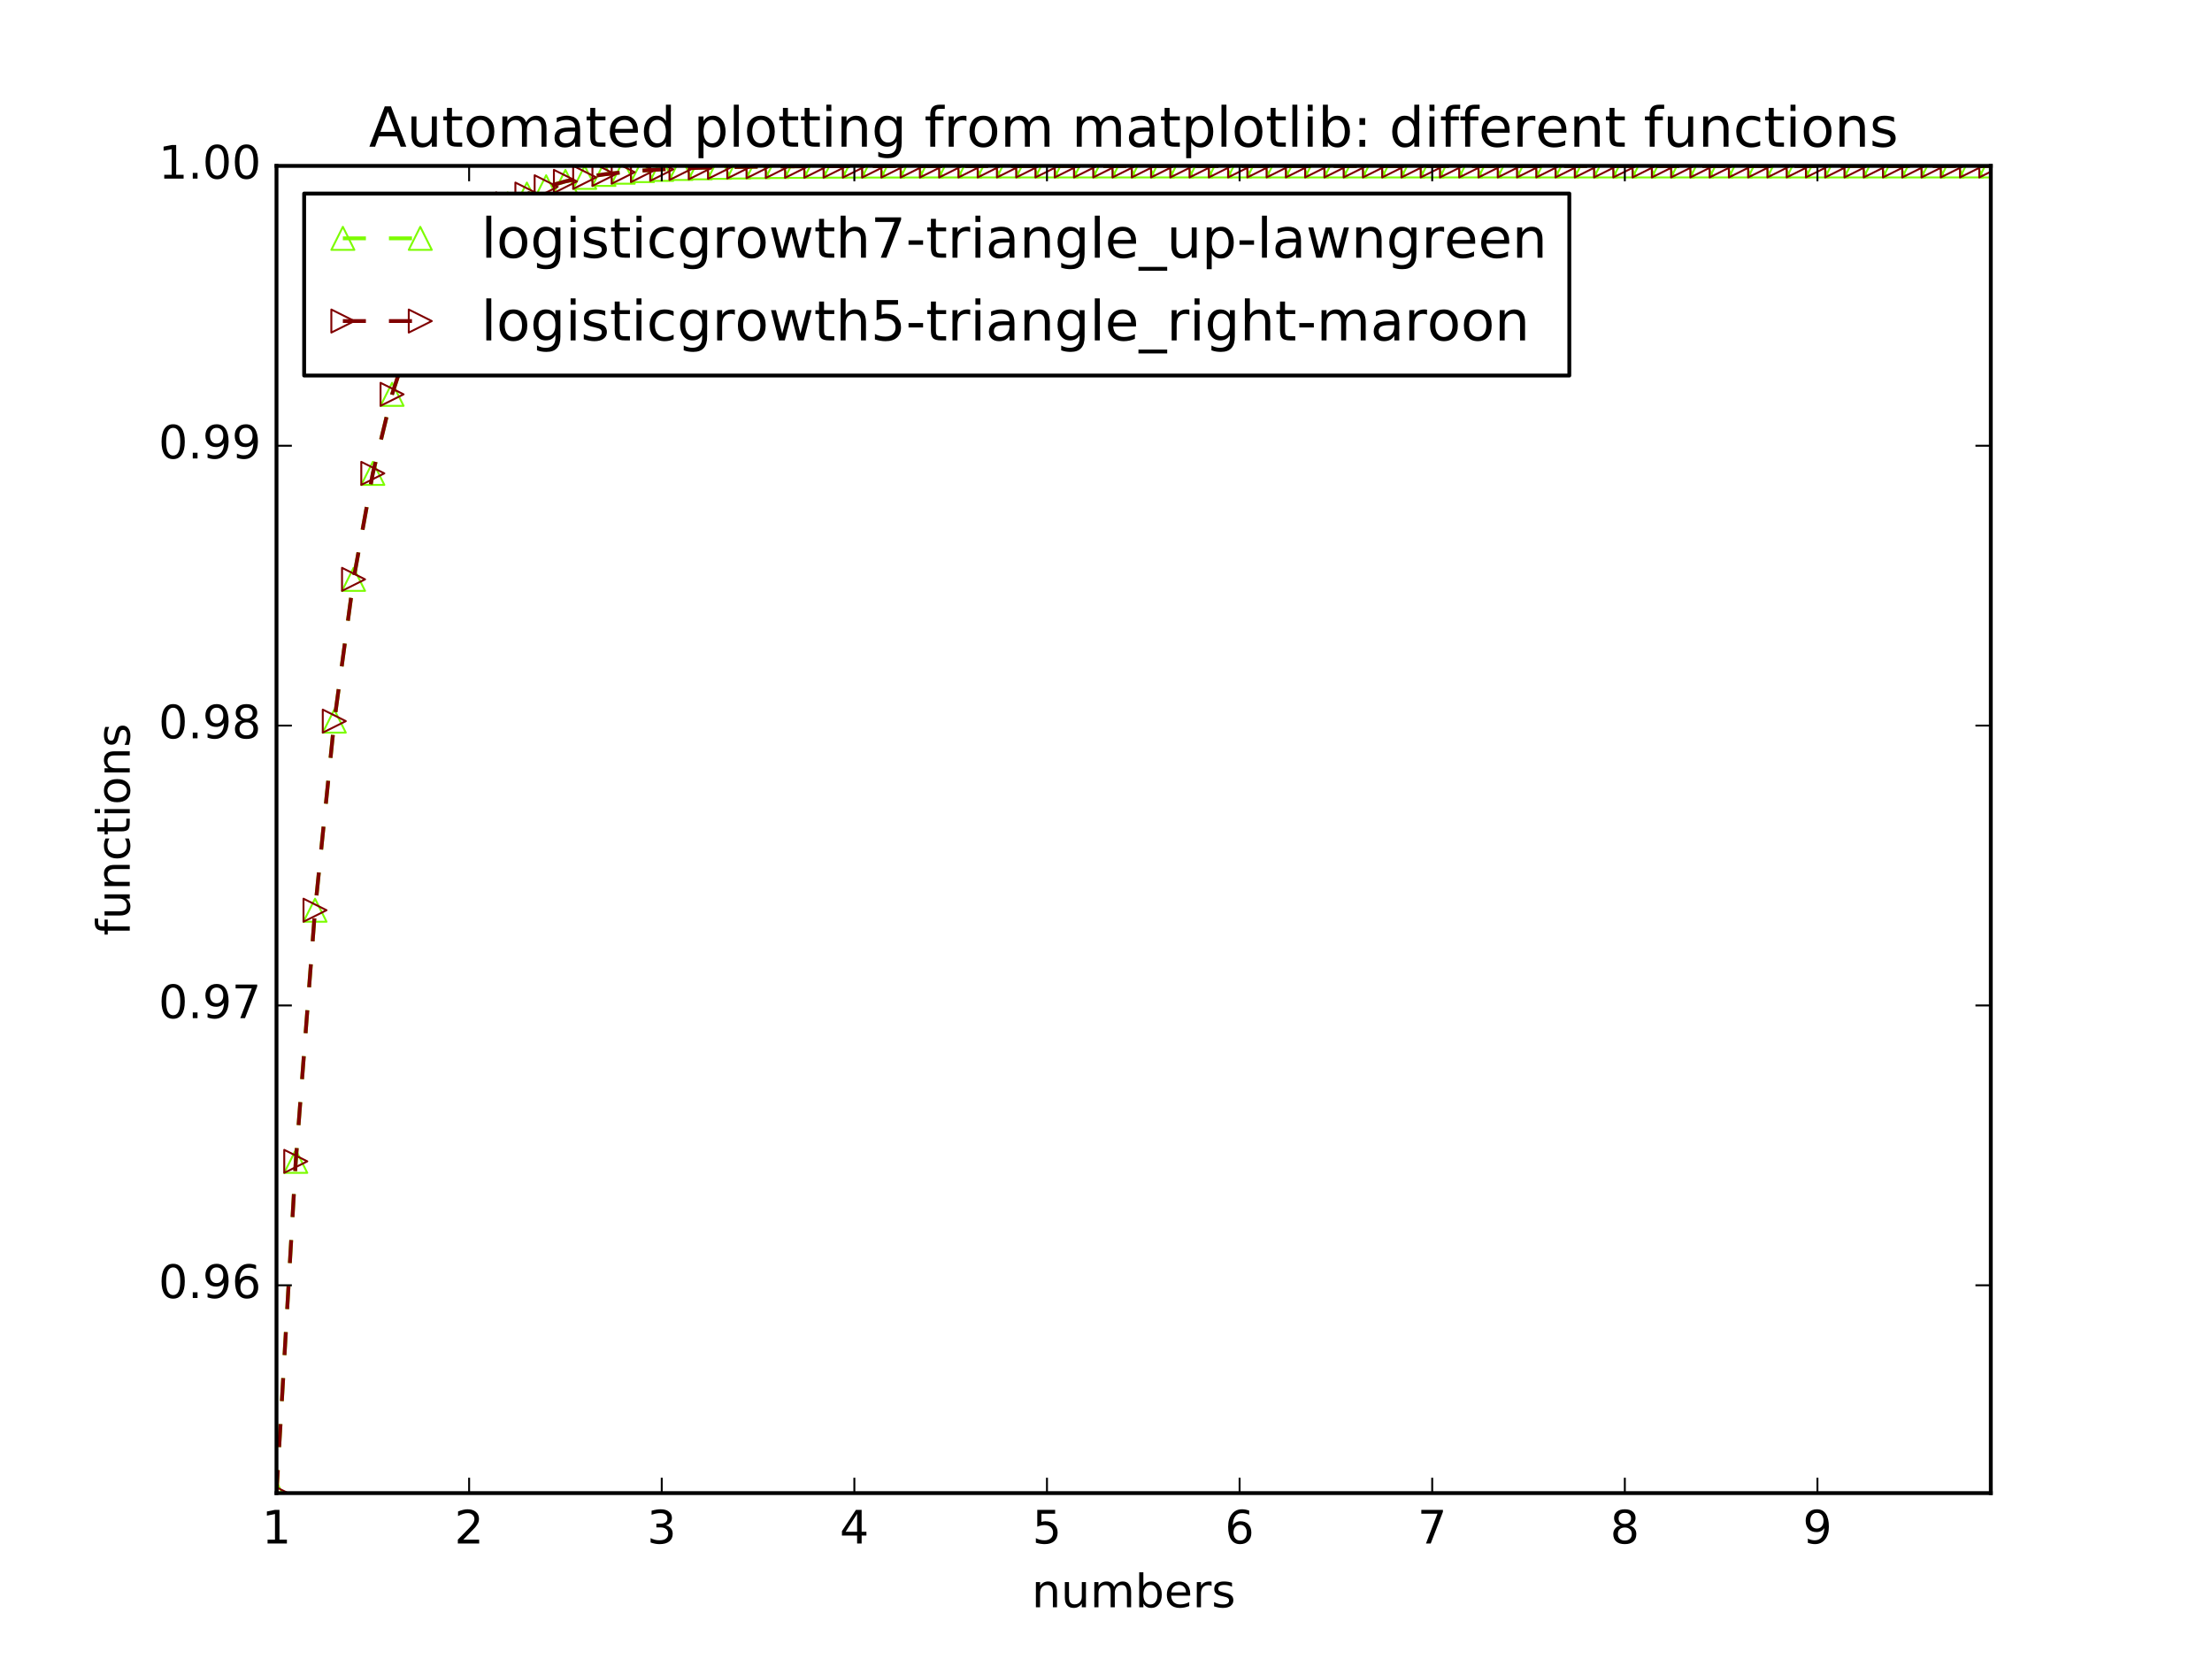 <?xml version="1.0" encoding="utf-8" standalone="no"?>
<!DOCTYPE svg PUBLIC "-//W3C//DTD SVG 1.1//EN"
  "http://www.w3.org/Graphics/SVG/1.1/DTD/svg11.dtd">
<!-- Created with matplotlib (http://matplotlib.org/) -->
<svg height="432pt" version="1.1" viewBox="0 0 576 432" width="576pt" xmlns="http://www.w3.org/2000/svg" xmlns:xlink="http://www.w3.org/1999/xlink">
 <defs>
  <style type="text/css">
*{stroke-linecap:butt;stroke-linejoin:round;stroke-miterlimit:100000;}
  </style>
 </defs>
 <g id="figure_1">
  <g id="patch_1">
   <path d="M 0 432 
L 576 432 
L 576 0 
L 0 0 
z
" style="fill:#ffffff;"/>
  </g>
  <g id="axes_1">
   <g id="patch_2">
    <path d="M 72 388.8 
L 518.4 388.8 
L 518.4 43.2 
L 72 43.2 
z
" style="fill:#ffffff;"/>
   </g>
   <g id="line2d_1">
    <path clip-path="url(#pef89a38567)" d="M 72 388.8 
L 77.016 302.413 
L 82.031 237.017 
L 87.047 187.78 
L 92.063 150.861 
L 97.079 123.264 
L 102.094 102.682 
L 107.11 87.359 
L 112.126 75.965 
L 117.142 67.501 
L 122.157 61.218 
L 127.173 56.557 
L 132.189 53.1 
L 137.204 50.537 
L 142.22 48.636 
L 147.236 47.228 
L 152.252 46.185 
L 157.267 45.411 
L 162.283 44.838 
L 167.299 44.414 
L 172.315 44.099 
L 177.33 43.866 
L 182.346 43.694 
L 187.362 43.566 
L 192.378 43.471 
L 197.393 43.401 
L 202.409 43.349 
L 207.425 43.31 
L 212.44 43.282 
L 217.456 43.26 
L 222.472 43.245 
L 227.488 43.233 
L 232.503 43.225 
L 237.519 43.218 
L 242.535 43.213 
L 247.551 43.21 
L 252.566 43.207 
L 257.582 43.205 
L 262.598 43.204 
L 267.613 43.203 
L 272.629 43.202 
L 277.645 43.202 
L 282.661 43.201 
L 287.676 43.201 
L 292.692 43.201 
L 297.708 43.2 
L 302.724 43.2 
L 307.739 43.2 
L 312.755 43.2 
L 317.771 43.2 
L 322.787 43.2 
L 327.802 43.2 
L 332.818 43.2 
L 337.834 43.2 
L 342.849 43.2 
L 347.865 43.2 
L 352.881 43.2 
L 357.897 43.2 
L 362.912 43.2 
L 367.928 43.2 
L 372.944 43.2 
L 377.96 43.2 
L 382.975 43.2 
L 387.991 43.2 
L 393.007 43.2 
L 398.022 43.2 
L 403.038 43.2 
L 408.054 43.2 
L 413.07 43.2 
L 418.085 43.2 
L 423.101 43.2 
L 428.117 43.2 
L 433.133 43.2 
L 438.148 43.2 
L 443.164 43.2 
L 448.18 43.2 
L 453.196 43.2 
L 458.211 43.2 
L 463.227 43.2 
L 468.243 43.2 
L 473.258 43.2 
L 478.274 43.2 
L 483.29 43.2 
L 488.306 43.2 
L 493.321 43.2 
L 498.337 43.2 
L 503.353 43.2 
L 508.369 43.2 
L 513.384 43.2 
L 518.4 43.2 
" style="fill:none;stroke:#7cfc00;stroke-dasharray:6,6;stroke-dashoffset:0.0;"/>
    <defs>
     <path d="M 0 -3 
L -3 3 
L 3 3 
z
" id="maf7b324f07" style="stroke:#7cfc00;stroke-linejoin:miter;stroke-width:0.5;"/>
    </defs>
    <g clip-path="url(#pef89a38567)">
     <use style="fill:none;stroke:#7cfc00;stroke-linejoin:miter;stroke-width:0.5;" x="72.0" xlink:href="#maf7b324f07" y="388.8"/>
     <use style="fill:none;stroke:#7cfc00;stroke-linejoin:miter;stroke-width:0.5;" x="77.016" xlink:href="#maf7b324f07" y="302.413"/>
     <use style="fill:none;stroke:#7cfc00;stroke-linejoin:miter;stroke-width:0.5;" x="82.031" xlink:href="#maf7b324f07" y="237.017"/>
     <use style="fill:none;stroke:#7cfc00;stroke-linejoin:miter;stroke-width:0.5;" x="87.047" xlink:href="#maf7b324f07" y="187.78"/>
     <use style="fill:none;stroke:#7cfc00;stroke-linejoin:miter;stroke-width:0.5;" x="92.063" xlink:href="#maf7b324f07" y="150.861"/>
     <use style="fill:none;stroke:#7cfc00;stroke-linejoin:miter;stroke-width:0.5;" x="97.079" xlink:href="#maf7b324f07" y="123.264"/>
     <use style="fill:none;stroke:#7cfc00;stroke-linejoin:miter;stroke-width:0.5;" x="102.094" xlink:href="#maf7b324f07" y="102.682"/>
     <use style="fill:none;stroke:#7cfc00;stroke-linejoin:miter;stroke-width:0.5;" x="107.11" xlink:href="#maf7b324f07" y="87.359"/>
     <use style="fill:none;stroke:#7cfc00;stroke-linejoin:miter;stroke-width:0.5;" x="112.126" xlink:href="#maf7b324f07" y="75.965"/>
     <use style="fill:none;stroke:#7cfc00;stroke-linejoin:miter;stroke-width:0.5;" x="117.142" xlink:href="#maf7b324f07" y="67.501"/>
     <use style="fill:none;stroke:#7cfc00;stroke-linejoin:miter;stroke-width:0.5;" x="122.157" xlink:href="#maf7b324f07" y="61.218"/>
     <use style="fill:none;stroke:#7cfc00;stroke-linejoin:miter;stroke-width:0.5;" x="127.173" xlink:href="#maf7b324f07" y="56.557"/>
     <use style="fill:none;stroke:#7cfc00;stroke-linejoin:miter;stroke-width:0.5;" x="132.189" xlink:href="#maf7b324f07" y="53.1"/>
     <use style="fill:none;stroke:#7cfc00;stroke-linejoin:miter;stroke-width:0.5;" x="137.204" xlink:href="#maf7b324f07" y="50.537"/>
     <use style="fill:none;stroke:#7cfc00;stroke-linejoin:miter;stroke-width:0.5;" x="142.22" xlink:href="#maf7b324f07" y="48.636"/>
     <use style="fill:none;stroke:#7cfc00;stroke-linejoin:miter;stroke-width:0.5;" x="147.236" xlink:href="#maf7b324f07" y="47.228"/>
     <use style="fill:none;stroke:#7cfc00;stroke-linejoin:miter;stroke-width:0.5;" x="152.252" xlink:href="#maf7b324f07" y="46.185"/>
     <use style="fill:none;stroke:#7cfc00;stroke-linejoin:miter;stroke-width:0.5;" x="157.267" xlink:href="#maf7b324f07" y="45.411"/>
     <use style="fill:none;stroke:#7cfc00;stroke-linejoin:miter;stroke-width:0.5;" x="162.283" xlink:href="#maf7b324f07" y="44.838"/>
     <use style="fill:none;stroke:#7cfc00;stroke-linejoin:miter;stroke-width:0.5;" x="167.299" xlink:href="#maf7b324f07" y="44.414"/>
     <use style="fill:none;stroke:#7cfc00;stroke-linejoin:miter;stroke-width:0.5;" x="172.315" xlink:href="#maf7b324f07" y="44.099"/>
     <use style="fill:none;stroke:#7cfc00;stroke-linejoin:miter;stroke-width:0.5;" x="177.33" xlink:href="#maf7b324f07" y="43.866"/>
     <use style="fill:none;stroke:#7cfc00;stroke-linejoin:miter;stroke-width:0.5;" x="182.346" xlink:href="#maf7b324f07" y="43.694"/>
     <use style="fill:none;stroke:#7cfc00;stroke-linejoin:miter;stroke-width:0.5;" x="187.362" xlink:href="#maf7b324f07" y="43.566"/>
     <use style="fill:none;stroke:#7cfc00;stroke-linejoin:miter;stroke-width:0.5;" x="192.378" xlink:href="#maf7b324f07" y="43.471"/>
     <use style="fill:none;stroke:#7cfc00;stroke-linejoin:miter;stroke-width:0.5;" x="197.393" xlink:href="#maf7b324f07" y="43.401"/>
     <use style="fill:none;stroke:#7cfc00;stroke-linejoin:miter;stroke-width:0.5;" x="202.409" xlink:href="#maf7b324f07" y="43.349"/>
     <use style="fill:none;stroke:#7cfc00;stroke-linejoin:miter;stroke-width:0.5;" x="207.425" xlink:href="#maf7b324f07" y="43.31"/>
     <use style="fill:none;stroke:#7cfc00;stroke-linejoin:miter;stroke-width:0.5;" x="212.44" xlink:href="#maf7b324f07" y="43.282"/>
     <use style="fill:none;stroke:#7cfc00;stroke-linejoin:miter;stroke-width:0.5;" x="217.456" xlink:href="#maf7b324f07" y="43.26"/>
     <use style="fill:none;stroke:#7cfc00;stroke-linejoin:miter;stroke-width:0.5;" x="222.472" xlink:href="#maf7b324f07" y="43.245"/>
     <use style="fill:none;stroke:#7cfc00;stroke-linejoin:miter;stroke-width:0.5;" x="227.488" xlink:href="#maf7b324f07" y="43.233"/>
     <use style="fill:none;stroke:#7cfc00;stroke-linejoin:miter;stroke-width:0.5;" x="232.503" xlink:href="#maf7b324f07" y="43.225"/>
     <use style="fill:none;stroke:#7cfc00;stroke-linejoin:miter;stroke-width:0.5;" x="237.519" xlink:href="#maf7b324f07" y="43.218"/>
     <use style="fill:none;stroke:#7cfc00;stroke-linejoin:miter;stroke-width:0.5;" x="242.535" xlink:href="#maf7b324f07" y="43.213"/>
     <use style="fill:none;stroke:#7cfc00;stroke-linejoin:miter;stroke-width:0.5;" x="247.551" xlink:href="#maf7b324f07" y="43.21"/>
     <use style="fill:none;stroke:#7cfc00;stroke-linejoin:miter;stroke-width:0.5;" x="252.566" xlink:href="#maf7b324f07" y="43.207"/>
     <use style="fill:none;stroke:#7cfc00;stroke-linejoin:miter;stroke-width:0.5;" x="257.582" xlink:href="#maf7b324f07" y="43.205"/>
     <use style="fill:none;stroke:#7cfc00;stroke-linejoin:miter;stroke-width:0.5;" x="262.598" xlink:href="#maf7b324f07" y="43.204"/>
     <use style="fill:none;stroke:#7cfc00;stroke-linejoin:miter;stroke-width:0.5;" x="267.613" xlink:href="#maf7b324f07" y="43.203"/>
     <use style="fill:none;stroke:#7cfc00;stroke-linejoin:miter;stroke-width:0.5;" x="272.629" xlink:href="#maf7b324f07" y="43.202"/>
     <use style="fill:none;stroke:#7cfc00;stroke-linejoin:miter;stroke-width:0.5;" x="277.645" xlink:href="#maf7b324f07" y="43.202"/>
     <use style="fill:none;stroke:#7cfc00;stroke-linejoin:miter;stroke-width:0.5;" x="282.661" xlink:href="#maf7b324f07" y="43.201"/>
     <use style="fill:none;stroke:#7cfc00;stroke-linejoin:miter;stroke-width:0.5;" x="287.676" xlink:href="#maf7b324f07" y="43.201"/>
     <use style="fill:none;stroke:#7cfc00;stroke-linejoin:miter;stroke-width:0.5;" x="292.692" xlink:href="#maf7b324f07" y="43.201"/>
     <use style="fill:none;stroke:#7cfc00;stroke-linejoin:miter;stroke-width:0.5;" x="297.708" xlink:href="#maf7b324f07" y="43.2"/>
     <use style="fill:none;stroke:#7cfc00;stroke-linejoin:miter;stroke-width:0.5;" x="302.724" xlink:href="#maf7b324f07" y="43.2"/>
     <use style="fill:none;stroke:#7cfc00;stroke-linejoin:miter;stroke-width:0.5;" x="307.739" xlink:href="#maf7b324f07" y="43.2"/>
     <use style="fill:none;stroke:#7cfc00;stroke-linejoin:miter;stroke-width:0.5;" x="312.755" xlink:href="#maf7b324f07" y="43.2"/>
     <use style="fill:none;stroke:#7cfc00;stroke-linejoin:miter;stroke-width:0.5;" x="317.771" xlink:href="#maf7b324f07" y="43.2"/>
     <use style="fill:none;stroke:#7cfc00;stroke-linejoin:miter;stroke-width:0.5;" x="322.787" xlink:href="#maf7b324f07" y="43.2"/>
     <use style="fill:none;stroke:#7cfc00;stroke-linejoin:miter;stroke-width:0.5;" x="327.802" xlink:href="#maf7b324f07" y="43.2"/>
     <use style="fill:none;stroke:#7cfc00;stroke-linejoin:miter;stroke-width:0.5;" x="332.818" xlink:href="#maf7b324f07" y="43.2"/>
     <use style="fill:none;stroke:#7cfc00;stroke-linejoin:miter;stroke-width:0.5;" x="337.834" xlink:href="#maf7b324f07" y="43.2"/>
     <use style="fill:none;stroke:#7cfc00;stroke-linejoin:miter;stroke-width:0.5;" x="342.849" xlink:href="#maf7b324f07" y="43.2"/>
     <use style="fill:none;stroke:#7cfc00;stroke-linejoin:miter;stroke-width:0.5;" x="347.865" xlink:href="#maf7b324f07" y="43.2"/>
     <use style="fill:none;stroke:#7cfc00;stroke-linejoin:miter;stroke-width:0.5;" x="352.881" xlink:href="#maf7b324f07" y="43.2"/>
     <use style="fill:none;stroke:#7cfc00;stroke-linejoin:miter;stroke-width:0.5;" x="357.897" xlink:href="#maf7b324f07" y="43.2"/>
     <use style="fill:none;stroke:#7cfc00;stroke-linejoin:miter;stroke-width:0.5;" x="362.912" xlink:href="#maf7b324f07" y="43.2"/>
     <use style="fill:none;stroke:#7cfc00;stroke-linejoin:miter;stroke-width:0.5;" x="367.928" xlink:href="#maf7b324f07" y="43.2"/>
     <use style="fill:none;stroke:#7cfc00;stroke-linejoin:miter;stroke-width:0.5;" x="372.944" xlink:href="#maf7b324f07" y="43.2"/>
     <use style="fill:none;stroke:#7cfc00;stroke-linejoin:miter;stroke-width:0.5;" x="377.96" xlink:href="#maf7b324f07" y="43.2"/>
     <use style="fill:none;stroke:#7cfc00;stroke-linejoin:miter;stroke-width:0.5;" x="382.975" xlink:href="#maf7b324f07" y="43.2"/>
     <use style="fill:none;stroke:#7cfc00;stroke-linejoin:miter;stroke-width:0.5;" x="387.991" xlink:href="#maf7b324f07" y="43.2"/>
     <use style="fill:none;stroke:#7cfc00;stroke-linejoin:miter;stroke-width:0.5;" x="393.007" xlink:href="#maf7b324f07" y="43.2"/>
     <use style="fill:none;stroke:#7cfc00;stroke-linejoin:miter;stroke-width:0.5;" x="398.022" xlink:href="#maf7b324f07" y="43.2"/>
     <use style="fill:none;stroke:#7cfc00;stroke-linejoin:miter;stroke-width:0.5;" x="403.038" xlink:href="#maf7b324f07" y="43.2"/>
     <use style="fill:none;stroke:#7cfc00;stroke-linejoin:miter;stroke-width:0.5;" x="408.054" xlink:href="#maf7b324f07" y="43.2"/>
     <use style="fill:none;stroke:#7cfc00;stroke-linejoin:miter;stroke-width:0.5;" x="413.07" xlink:href="#maf7b324f07" y="43.2"/>
     <use style="fill:none;stroke:#7cfc00;stroke-linejoin:miter;stroke-width:0.5;" x="418.085" xlink:href="#maf7b324f07" y="43.2"/>
     <use style="fill:none;stroke:#7cfc00;stroke-linejoin:miter;stroke-width:0.5;" x="423.101" xlink:href="#maf7b324f07" y="43.2"/>
     <use style="fill:none;stroke:#7cfc00;stroke-linejoin:miter;stroke-width:0.5;" x="428.117" xlink:href="#maf7b324f07" y="43.2"/>
     <use style="fill:none;stroke:#7cfc00;stroke-linejoin:miter;stroke-width:0.5;" x="433.133" xlink:href="#maf7b324f07" y="43.2"/>
     <use style="fill:none;stroke:#7cfc00;stroke-linejoin:miter;stroke-width:0.5;" x="438.148" xlink:href="#maf7b324f07" y="43.2"/>
     <use style="fill:none;stroke:#7cfc00;stroke-linejoin:miter;stroke-width:0.5;" x="443.164" xlink:href="#maf7b324f07" y="43.2"/>
     <use style="fill:none;stroke:#7cfc00;stroke-linejoin:miter;stroke-width:0.5;" x="448.18" xlink:href="#maf7b324f07" y="43.2"/>
     <use style="fill:none;stroke:#7cfc00;stroke-linejoin:miter;stroke-width:0.5;" x="453.196" xlink:href="#maf7b324f07" y="43.2"/>
     <use style="fill:none;stroke:#7cfc00;stroke-linejoin:miter;stroke-width:0.5;" x="458.211" xlink:href="#maf7b324f07" y="43.2"/>
     <use style="fill:none;stroke:#7cfc00;stroke-linejoin:miter;stroke-width:0.5;" x="463.227" xlink:href="#maf7b324f07" y="43.2"/>
     <use style="fill:none;stroke:#7cfc00;stroke-linejoin:miter;stroke-width:0.5;" x="468.243" xlink:href="#maf7b324f07" y="43.2"/>
     <use style="fill:none;stroke:#7cfc00;stroke-linejoin:miter;stroke-width:0.5;" x="473.258" xlink:href="#maf7b324f07" y="43.2"/>
     <use style="fill:none;stroke:#7cfc00;stroke-linejoin:miter;stroke-width:0.5;" x="478.274" xlink:href="#maf7b324f07" y="43.2"/>
     <use style="fill:none;stroke:#7cfc00;stroke-linejoin:miter;stroke-width:0.5;" x="483.29" xlink:href="#maf7b324f07" y="43.2"/>
     <use style="fill:none;stroke:#7cfc00;stroke-linejoin:miter;stroke-width:0.5;" x="488.306" xlink:href="#maf7b324f07" y="43.2"/>
     <use style="fill:none;stroke:#7cfc00;stroke-linejoin:miter;stroke-width:0.5;" x="493.321" xlink:href="#maf7b324f07" y="43.2"/>
     <use style="fill:none;stroke:#7cfc00;stroke-linejoin:miter;stroke-width:0.5;" x="498.337" xlink:href="#maf7b324f07" y="43.2"/>
     <use style="fill:none;stroke:#7cfc00;stroke-linejoin:miter;stroke-width:0.5;" x="503.353" xlink:href="#maf7b324f07" y="43.2"/>
     <use style="fill:none;stroke:#7cfc00;stroke-linejoin:miter;stroke-width:0.5;" x="508.369" xlink:href="#maf7b324f07" y="43.2"/>
     <use style="fill:none;stroke:#7cfc00;stroke-linejoin:miter;stroke-width:0.5;" x="513.384" xlink:href="#maf7b324f07" y="43.2"/>
     <use style="fill:none;stroke:#7cfc00;stroke-linejoin:miter;stroke-width:0.5;" x="518.4" xlink:href="#maf7b324f07" y="43.2"/>
    </g>
   </g>
   <g id="line2d_2">
    <path clip-path="url(#pef89a38567)" d="M 72 388.8 
L 77.016 302.413 
L 82.031 237.017 
L 87.047 187.78 
L 92.063 150.861 
L 97.079 123.264 
L 102.094 102.682 
L 107.11 87.359 
L 112.126 75.965 
L 117.142 67.501 
L 122.157 61.218 
L 127.173 56.557 
L 132.189 53.1 
L 137.204 50.537 
L 142.22 48.636 
L 147.236 47.228 
L 152.252 46.185 
L 157.267 45.411 
L 162.283 44.838 
L 167.299 44.414 
L 172.315 44.099 
L 177.33 43.866 
L 182.346 43.694 
L 187.362 43.566 
L 192.378 43.471 
L 197.393 43.401 
L 202.409 43.349 
L 207.425 43.31 
L 212.44 43.282 
L 217.456 43.26 
L 222.472 43.245 
L 227.488 43.233 
L 232.503 43.225 
L 237.519 43.218 
L 242.535 43.213 
L 247.551 43.21 
L 252.566 43.207 
L 257.582 43.205 
L 262.598 43.204 
L 267.613 43.203 
L 272.629 43.202 
L 277.645 43.202 
L 282.661 43.201 
L 287.676 43.201 
L 292.692 43.201 
L 297.708 43.2 
L 302.724 43.2 
L 307.739 43.2 
L 312.755 43.2 
L 317.771 43.2 
L 322.787 43.2 
L 327.802 43.2 
L 332.818 43.2 
L 337.834 43.2 
L 342.849 43.2 
L 347.865 43.2 
L 352.881 43.2 
L 357.897 43.2 
L 362.912 43.2 
L 367.928 43.2 
L 372.944 43.2 
L 377.96 43.2 
L 382.975 43.2 
L 387.991 43.2 
L 393.007 43.2 
L 398.022 43.2 
L 403.038 43.2 
L 408.054 43.2 
L 413.07 43.2 
L 418.085 43.2 
L 423.101 43.2 
L 428.117 43.2 
L 433.133 43.2 
L 438.148 43.2 
L 443.164 43.2 
L 448.18 43.2 
L 453.196 43.2 
L 458.211 43.2 
L 463.227 43.2 
L 468.243 43.2 
L 473.258 43.2 
L 478.274 43.2 
L 483.29 43.2 
L 488.306 43.2 
L 493.321 43.2 
L 498.337 43.2 
L 503.353 43.2 
L 508.369 43.2 
L 513.384 43.2 
L 518.4 43.2 
" style="fill:none;stroke:#800000;stroke-dasharray:6,6;stroke-dashoffset:0.0;"/>
    <defs>
     <path d="M 3 0 
L -3 -3 
L -3 3 
z
" id="m66ba47632a" style="stroke:#800000;stroke-linejoin:miter;stroke-width:0.5;"/>
    </defs>
    <g clip-path="url(#pef89a38567)">
     <use style="fill:none;stroke:#800000;stroke-linejoin:miter;stroke-width:0.5;" x="72.0" xlink:href="#m66ba47632a" y="388.8"/>
     <use style="fill:none;stroke:#800000;stroke-linejoin:miter;stroke-width:0.5;" x="77.016" xlink:href="#m66ba47632a" y="302.413"/>
     <use style="fill:none;stroke:#800000;stroke-linejoin:miter;stroke-width:0.5;" x="82.031" xlink:href="#m66ba47632a" y="237.017"/>
     <use style="fill:none;stroke:#800000;stroke-linejoin:miter;stroke-width:0.5;" x="87.047" xlink:href="#m66ba47632a" y="187.78"/>
     <use style="fill:none;stroke:#800000;stroke-linejoin:miter;stroke-width:0.5;" x="92.063" xlink:href="#m66ba47632a" y="150.861"/>
     <use style="fill:none;stroke:#800000;stroke-linejoin:miter;stroke-width:0.5;" x="97.079" xlink:href="#m66ba47632a" y="123.264"/>
     <use style="fill:none;stroke:#800000;stroke-linejoin:miter;stroke-width:0.5;" x="102.094" xlink:href="#m66ba47632a" y="102.682"/>
     <use style="fill:none;stroke:#800000;stroke-linejoin:miter;stroke-width:0.5;" x="107.11" xlink:href="#m66ba47632a" y="87.359"/>
     <use style="fill:none;stroke:#800000;stroke-linejoin:miter;stroke-width:0.5;" x="112.126" xlink:href="#m66ba47632a" y="75.965"/>
     <use style="fill:none;stroke:#800000;stroke-linejoin:miter;stroke-width:0.5;" x="117.142" xlink:href="#m66ba47632a" y="67.501"/>
     <use style="fill:none;stroke:#800000;stroke-linejoin:miter;stroke-width:0.5;" x="122.157" xlink:href="#m66ba47632a" y="61.218"/>
     <use style="fill:none;stroke:#800000;stroke-linejoin:miter;stroke-width:0.5;" x="127.173" xlink:href="#m66ba47632a" y="56.557"/>
     <use style="fill:none;stroke:#800000;stroke-linejoin:miter;stroke-width:0.5;" x="132.189" xlink:href="#m66ba47632a" y="53.1"/>
     <use style="fill:none;stroke:#800000;stroke-linejoin:miter;stroke-width:0.5;" x="137.204" xlink:href="#m66ba47632a" y="50.537"/>
     <use style="fill:none;stroke:#800000;stroke-linejoin:miter;stroke-width:0.5;" x="142.22" xlink:href="#m66ba47632a" y="48.636"/>
     <use style="fill:none;stroke:#800000;stroke-linejoin:miter;stroke-width:0.5;" x="147.236" xlink:href="#m66ba47632a" y="47.228"/>
     <use style="fill:none;stroke:#800000;stroke-linejoin:miter;stroke-width:0.5;" x="152.252" xlink:href="#m66ba47632a" y="46.185"/>
     <use style="fill:none;stroke:#800000;stroke-linejoin:miter;stroke-width:0.5;" x="157.267" xlink:href="#m66ba47632a" y="45.411"/>
     <use style="fill:none;stroke:#800000;stroke-linejoin:miter;stroke-width:0.5;" x="162.283" xlink:href="#m66ba47632a" y="44.838"/>
     <use style="fill:none;stroke:#800000;stroke-linejoin:miter;stroke-width:0.5;" x="167.299" xlink:href="#m66ba47632a" y="44.414"/>
     <use style="fill:none;stroke:#800000;stroke-linejoin:miter;stroke-width:0.5;" x="172.315" xlink:href="#m66ba47632a" y="44.099"/>
     <use style="fill:none;stroke:#800000;stroke-linejoin:miter;stroke-width:0.5;" x="177.33" xlink:href="#m66ba47632a" y="43.866"/>
     <use style="fill:none;stroke:#800000;stroke-linejoin:miter;stroke-width:0.5;" x="182.346" xlink:href="#m66ba47632a" y="43.694"/>
     <use style="fill:none;stroke:#800000;stroke-linejoin:miter;stroke-width:0.5;" x="187.362" xlink:href="#m66ba47632a" y="43.566"/>
     <use style="fill:none;stroke:#800000;stroke-linejoin:miter;stroke-width:0.5;" x="192.378" xlink:href="#m66ba47632a" y="43.471"/>
     <use style="fill:none;stroke:#800000;stroke-linejoin:miter;stroke-width:0.5;" x="197.393" xlink:href="#m66ba47632a" y="43.401"/>
     <use style="fill:none;stroke:#800000;stroke-linejoin:miter;stroke-width:0.5;" x="202.409" xlink:href="#m66ba47632a" y="43.349"/>
     <use style="fill:none;stroke:#800000;stroke-linejoin:miter;stroke-width:0.5;" x="207.425" xlink:href="#m66ba47632a" y="43.31"/>
     <use style="fill:none;stroke:#800000;stroke-linejoin:miter;stroke-width:0.5;" x="212.44" xlink:href="#m66ba47632a" y="43.282"/>
     <use style="fill:none;stroke:#800000;stroke-linejoin:miter;stroke-width:0.5;" x="217.456" xlink:href="#m66ba47632a" y="43.26"/>
     <use style="fill:none;stroke:#800000;stroke-linejoin:miter;stroke-width:0.5;" x="222.472" xlink:href="#m66ba47632a" y="43.245"/>
     <use style="fill:none;stroke:#800000;stroke-linejoin:miter;stroke-width:0.5;" x="227.488" xlink:href="#m66ba47632a" y="43.233"/>
     <use style="fill:none;stroke:#800000;stroke-linejoin:miter;stroke-width:0.5;" x="232.503" xlink:href="#m66ba47632a" y="43.225"/>
     <use style="fill:none;stroke:#800000;stroke-linejoin:miter;stroke-width:0.5;" x="237.519" xlink:href="#m66ba47632a" y="43.218"/>
     <use style="fill:none;stroke:#800000;stroke-linejoin:miter;stroke-width:0.5;" x="242.535" xlink:href="#m66ba47632a" y="43.213"/>
     <use style="fill:none;stroke:#800000;stroke-linejoin:miter;stroke-width:0.5;" x="247.551" xlink:href="#m66ba47632a" y="43.21"/>
     <use style="fill:none;stroke:#800000;stroke-linejoin:miter;stroke-width:0.5;" x="252.566" xlink:href="#m66ba47632a" y="43.207"/>
     <use style="fill:none;stroke:#800000;stroke-linejoin:miter;stroke-width:0.5;" x="257.582" xlink:href="#m66ba47632a" y="43.205"/>
     <use style="fill:none;stroke:#800000;stroke-linejoin:miter;stroke-width:0.5;" x="262.598" xlink:href="#m66ba47632a" y="43.204"/>
     <use style="fill:none;stroke:#800000;stroke-linejoin:miter;stroke-width:0.5;" x="267.613" xlink:href="#m66ba47632a" y="43.203"/>
     <use style="fill:none;stroke:#800000;stroke-linejoin:miter;stroke-width:0.5;" x="272.629" xlink:href="#m66ba47632a" y="43.202"/>
     <use style="fill:none;stroke:#800000;stroke-linejoin:miter;stroke-width:0.5;" x="277.645" xlink:href="#m66ba47632a" y="43.202"/>
     <use style="fill:none;stroke:#800000;stroke-linejoin:miter;stroke-width:0.5;" x="282.661" xlink:href="#m66ba47632a" y="43.201"/>
     <use style="fill:none;stroke:#800000;stroke-linejoin:miter;stroke-width:0.5;" x="287.676" xlink:href="#m66ba47632a" y="43.201"/>
     <use style="fill:none;stroke:#800000;stroke-linejoin:miter;stroke-width:0.5;" x="292.692" xlink:href="#m66ba47632a" y="43.201"/>
     <use style="fill:none;stroke:#800000;stroke-linejoin:miter;stroke-width:0.5;" x="297.708" xlink:href="#m66ba47632a" y="43.2"/>
     <use style="fill:none;stroke:#800000;stroke-linejoin:miter;stroke-width:0.5;" x="302.724" xlink:href="#m66ba47632a" y="43.2"/>
     <use style="fill:none;stroke:#800000;stroke-linejoin:miter;stroke-width:0.5;" x="307.739" xlink:href="#m66ba47632a" y="43.2"/>
     <use style="fill:none;stroke:#800000;stroke-linejoin:miter;stroke-width:0.5;" x="312.755" xlink:href="#m66ba47632a" y="43.2"/>
     <use style="fill:none;stroke:#800000;stroke-linejoin:miter;stroke-width:0.5;" x="317.771" xlink:href="#m66ba47632a" y="43.2"/>
     <use style="fill:none;stroke:#800000;stroke-linejoin:miter;stroke-width:0.5;" x="322.787" xlink:href="#m66ba47632a" y="43.2"/>
     <use style="fill:none;stroke:#800000;stroke-linejoin:miter;stroke-width:0.5;" x="327.802" xlink:href="#m66ba47632a" y="43.2"/>
     <use style="fill:none;stroke:#800000;stroke-linejoin:miter;stroke-width:0.5;" x="332.818" xlink:href="#m66ba47632a" y="43.2"/>
     <use style="fill:none;stroke:#800000;stroke-linejoin:miter;stroke-width:0.5;" x="337.834" xlink:href="#m66ba47632a" y="43.2"/>
     <use style="fill:none;stroke:#800000;stroke-linejoin:miter;stroke-width:0.5;" x="342.849" xlink:href="#m66ba47632a" y="43.2"/>
     <use style="fill:none;stroke:#800000;stroke-linejoin:miter;stroke-width:0.5;" x="347.865" xlink:href="#m66ba47632a" y="43.2"/>
     <use style="fill:none;stroke:#800000;stroke-linejoin:miter;stroke-width:0.5;" x="352.881" xlink:href="#m66ba47632a" y="43.2"/>
     <use style="fill:none;stroke:#800000;stroke-linejoin:miter;stroke-width:0.5;" x="357.897" xlink:href="#m66ba47632a" y="43.2"/>
     <use style="fill:none;stroke:#800000;stroke-linejoin:miter;stroke-width:0.5;" x="362.912" xlink:href="#m66ba47632a" y="43.2"/>
     <use style="fill:none;stroke:#800000;stroke-linejoin:miter;stroke-width:0.5;" x="367.928" xlink:href="#m66ba47632a" y="43.2"/>
     <use style="fill:none;stroke:#800000;stroke-linejoin:miter;stroke-width:0.5;" x="372.944" xlink:href="#m66ba47632a" y="43.2"/>
     <use style="fill:none;stroke:#800000;stroke-linejoin:miter;stroke-width:0.5;" x="377.96" xlink:href="#m66ba47632a" y="43.2"/>
     <use style="fill:none;stroke:#800000;stroke-linejoin:miter;stroke-width:0.5;" x="382.975" xlink:href="#m66ba47632a" y="43.2"/>
     <use style="fill:none;stroke:#800000;stroke-linejoin:miter;stroke-width:0.5;" x="387.991" xlink:href="#m66ba47632a" y="43.2"/>
     <use style="fill:none;stroke:#800000;stroke-linejoin:miter;stroke-width:0.5;" x="393.007" xlink:href="#m66ba47632a" y="43.2"/>
     <use style="fill:none;stroke:#800000;stroke-linejoin:miter;stroke-width:0.5;" x="398.022" xlink:href="#m66ba47632a" y="43.2"/>
     <use style="fill:none;stroke:#800000;stroke-linejoin:miter;stroke-width:0.5;" x="403.038" xlink:href="#m66ba47632a" y="43.2"/>
     <use style="fill:none;stroke:#800000;stroke-linejoin:miter;stroke-width:0.5;" x="408.054" xlink:href="#m66ba47632a" y="43.2"/>
     <use style="fill:none;stroke:#800000;stroke-linejoin:miter;stroke-width:0.5;" x="413.07" xlink:href="#m66ba47632a" y="43.2"/>
     <use style="fill:none;stroke:#800000;stroke-linejoin:miter;stroke-width:0.5;" x="418.085" xlink:href="#m66ba47632a" y="43.2"/>
     <use style="fill:none;stroke:#800000;stroke-linejoin:miter;stroke-width:0.5;" x="423.101" xlink:href="#m66ba47632a" y="43.2"/>
     <use style="fill:none;stroke:#800000;stroke-linejoin:miter;stroke-width:0.5;" x="428.117" xlink:href="#m66ba47632a" y="43.2"/>
     <use style="fill:none;stroke:#800000;stroke-linejoin:miter;stroke-width:0.5;" x="433.133" xlink:href="#m66ba47632a" y="43.2"/>
     <use style="fill:none;stroke:#800000;stroke-linejoin:miter;stroke-width:0.5;" x="438.148" xlink:href="#m66ba47632a" y="43.2"/>
     <use style="fill:none;stroke:#800000;stroke-linejoin:miter;stroke-width:0.5;" x="443.164" xlink:href="#m66ba47632a" y="43.2"/>
     <use style="fill:none;stroke:#800000;stroke-linejoin:miter;stroke-width:0.5;" x="448.18" xlink:href="#m66ba47632a" y="43.2"/>
     <use style="fill:none;stroke:#800000;stroke-linejoin:miter;stroke-width:0.5;" x="453.196" xlink:href="#m66ba47632a" y="43.2"/>
     <use style="fill:none;stroke:#800000;stroke-linejoin:miter;stroke-width:0.5;" x="458.211" xlink:href="#m66ba47632a" y="43.2"/>
     <use style="fill:none;stroke:#800000;stroke-linejoin:miter;stroke-width:0.5;" x="463.227" xlink:href="#m66ba47632a" y="43.2"/>
     <use style="fill:none;stroke:#800000;stroke-linejoin:miter;stroke-width:0.5;" x="468.243" xlink:href="#m66ba47632a" y="43.2"/>
     <use style="fill:none;stroke:#800000;stroke-linejoin:miter;stroke-width:0.5;" x="473.258" xlink:href="#m66ba47632a" y="43.2"/>
     <use style="fill:none;stroke:#800000;stroke-linejoin:miter;stroke-width:0.5;" x="478.274" xlink:href="#m66ba47632a" y="43.2"/>
     <use style="fill:none;stroke:#800000;stroke-linejoin:miter;stroke-width:0.5;" x="483.29" xlink:href="#m66ba47632a" y="43.2"/>
     <use style="fill:none;stroke:#800000;stroke-linejoin:miter;stroke-width:0.5;" x="488.306" xlink:href="#m66ba47632a" y="43.2"/>
     <use style="fill:none;stroke:#800000;stroke-linejoin:miter;stroke-width:0.5;" x="493.321" xlink:href="#m66ba47632a" y="43.2"/>
     <use style="fill:none;stroke:#800000;stroke-linejoin:miter;stroke-width:0.5;" x="498.337" xlink:href="#m66ba47632a" y="43.2"/>
     <use style="fill:none;stroke:#800000;stroke-linejoin:miter;stroke-width:0.5;" x="503.353" xlink:href="#m66ba47632a" y="43.2"/>
     <use style="fill:none;stroke:#800000;stroke-linejoin:miter;stroke-width:0.5;" x="508.369" xlink:href="#m66ba47632a" y="43.2"/>
     <use style="fill:none;stroke:#800000;stroke-linejoin:miter;stroke-width:0.5;" x="513.384" xlink:href="#m66ba47632a" y="43.2"/>
     <use style="fill:none;stroke:#800000;stroke-linejoin:miter;stroke-width:0.5;" x="518.4" xlink:href="#m66ba47632a" y="43.2"/>
    </g>
   </g>
   <g id="patch_3">
    <path d="M 72 43.2 
L 518.4 43.2 
" style="fill:none;stroke:#000000;stroke-linecap:square;stroke-linejoin:miter;"/>
   </g>
   <g id="patch_4">
    <path d="M 518.4 388.8 
L 518.4 43.2 
" style="fill:none;stroke:#000000;stroke-linecap:square;stroke-linejoin:miter;"/>
   </g>
   <g id="patch_5">
    <path d="M 72 388.8 
L 518.4 388.8 
" style="fill:none;stroke:#000000;stroke-linecap:square;stroke-linejoin:miter;"/>
   </g>
   <g id="patch_6">
    <path d="M 72 388.8 
L 72 43.2 
" style="fill:none;stroke:#000000;stroke-linecap:square;stroke-linejoin:miter;"/>
   </g>
   <g id="matplotlib.axis_1">
    <g id="xtick_1">
     <g id="line2d_3">
      <defs>
       <path d="M 0 0 
L 0 -4 
" id="mf20c3fcaf9" style="stroke:#000000;stroke-width:0.5;"/>
      </defs>
      <g>
       <use style="stroke:#000000;stroke-width:0.5;" x="72.0" xlink:href="#mf20c3fcaf9" y="388.8"/>
      </g>
     </g>
     <g id="line2d_4">
      <defs>
       <path d="M 0 0 
L 0 4 
" id="mdbd1a3e105" style="stroke:#000000;stroke-width:0.5;"/>
      </defs>
      <g>
       <use style="stroke:#000000;stroke-width:0.5;" x="72.0" xlink:href="#mdbd1a3e105" y="43.2"/>
      </g>
     </g>
     <g id="text_1">
      <!-- 1 -->
      <defs>
       <path d="M 12.406 8.297 
L 28.516 8.297 
L 28.516 63.922 
L 10.984 60.406 
L 10.984 69.391 
L 28.422 72.906 
L 38.281 72.906 
L 38.281 8.297 
L 54.391 8.297 
L 54.391 0 
L 12.406 0 
z
" id="BitstreamVeraSans-Roman-31"/>
      </defs>
      <g transform="translate(68.183 401.918)scale(0.12 -0.12)">
       <use xlink:href="#BitstreamVeraSans-Roman-31"/>
      </g>
     </g>
    </g>
    <g id="xtick_2">
     <g id="line2d_5">
      <g>
       <use style="stroke:#000000;stroke-width:0.5;" x="122.157" xlink:href="#mf20c3fcaf9" y="388.8"/>
      </g>
     </g>
     <g id="line2d_6">
      <g>
       <use style="stroke:#000000;stroke-width:0.5;" x="122.157" xlink:href="#mdbd1a3e105" y="43.2"/>
      </g>
     </g>
     <g id="text_2">
      <!-- 2 -->
      <defs>
       <path d="M 19.188 8.297 
L 53.609 8.297 
L 53.609 0 
L 7.328 0 
L 7.328 8.297 
Q 12.938 14.109 22.625 23.891 
Q 32.328 33.688 34.812 36.531 
Q 39.547 41.844 41.422 45.531 
Q 43.312 49.219 43.312 52.781 
Q 43.312 58.594 39.234 62.25 
Q 35.156 65.922 28.609 65.922 
Q 23.969 65.922 18.812 64.312 
Q 13.672 62.703 7.812 59.422 
L 7.812 69.391 
Q 13.766 71.781 18.938 73 
Q 24.125 74.219 28.422 74.219 
Q 39.75 74.219 46.484 68.547 
Q 53.219 62.891 53.219 53.422 
Q 53.219 48.922 51.531 44.891 
Q 49.859 40.875 45.406 35.406 
Q 44.188 33.984 37.641 27.219 
Q 31.109 20.453 19.188 8.297 
" id="BitstreamVeraSans-Roman-32"/>
      </defs>
      <g transform="translate(118.34 401.918)scale(0.12 -0.12)">
       <use xlink:href="#BitstreamVeraSans-Roman-32"/>
      </g>
     </g>
    </g>
    <g id="xtick_3">
     <g id="line2d_7">
      <g>
       <use style="stroke:#000000;stroke-width:0.5;" x="172.315" xlink:href="#mf20c3fcaf9" y="388.8"/>
      </g>
     </g>
     <g id="line2d_8">
      <g>
       <use style="stroke:#000000;stroke-width:0.5;" x="172.315" xlink:href="#mdbd1a3e105" y="43.2"/>
      </g>
     </g>
     <g id="text_3">
      <!-- 3 -->
      <defs>
       <path d="M 40.578 39.312 
Q 47.656 37.797 51.625 33 
Q 55.609 28.219 55.609 21.188 
Q 55.609 10.406 48.188 4.484 
Q 40.766 -1.422 27.094 -1.422 
Q 22.516 -1.422 17.656 -0.516 
Q 12.797 0.391 7.625 2.203 
L 7.625 11.719 
Q 11.719 9.328 16.594 8.109 
Q 21.484 6.891 26.812 6.891 
Q 36.078 6.891 40.938 10.547 
Q 45.797 14.203 45.797 21.188 
Q 45.797 27.641 41.281 31.266 
Q 36.766 34.906 28.719 34.906 
L 20.219 34.906 
L 20.219 43.016 
L 29.109 43.016 
Q 36.375 43.016 40.234 45.922 
Q 44.094 48.828 44.094 54.297 
Q 44.094 59.906 40.109 62.906 
Q 36.141 65.922 28.719 65.922 
Q 24.656 65.922 20.016 65.031 
Q 15.375 64.156 9.812 62.312 
L 9.812 71.094 
Q 15.438 72.656 20.344 73.438 
Q 25.25 74.219 29.594 74.219 
Q 40.828 74.219 47.359 69.109 
Q 53.906 64.016 53.906 55.328 
Q 53.906 49.266 50.438 45.094 
Q 46.969 40.922 40.578 39.312 
" id="BitstreamVeraSans-Roman-33"/>
      </defs>
      <g transform="translate(168.497 401.918)scale(0.12 -0.12)">
       <use xlink:href="#BitstreamVeraSans-Roman-33"/>
      </g>
     </g>
    </g>
    <g id="xtick_4">
     <g id="line2d_9">
      <g>
       <use style="stroke:#000000;stroke-width:0.5;" x="222.472" xlink:href="#mf20c3fcaf9" y="388.8"/>
      </g>
     </g>
     <g id="line2d_10">
      <g>
       <use style="stroke:#000000;stroke-width:0.5;" x="222.472" xlink:href="#mdbd1a3e105" y="43.2"/>
      </g>
     </g>
     <g id="text_4">
      <!-- 4 -->
      <defs>
       <path d="M 37.797 64.312 
L 12.891 25.391 
L 37.797 25.391 
z
M 35.203 72.906 
L 47.609 72.906 
L 47.609 25.391 
L 58.016 25.391 
L 58.016 17.188 
L 47.609 17.188 
L 47.609 0 
L 37.797 0 
L 37.797 17.188 
L 4.891 17.188 
L 4.891 26.703 
z
" id="BitstreamVeraSans-Roman-34"/>
      </defs>
      <g transform="translate(218.654 401.918)scale(0.12 -0.12)">
       <use xlink:href="#BitstreamVeraSans-Roman-34"/>
      </g>
     </g>
    </g>
    <g id="xtick_5">
     <g id="line2d_11">
      <g>
       <use style="stroke:#000000;stroke-width:0.5;" x="272.629" xlink:href="#mf20c3fcaf9" y="388.8"/>
      </g>
     </g>
     <g id="line2d_12">
      <g>
       <use style="stroke:#000000;stroke-width:0.5;" x="272.629" xlink:href="#mdbd1a3e105" y="43.2"/>
      </g>
     </g>
     <g id="text_5">
      <!-- 5 -->
      <defs>
       <path d="M 10.797 72.906 
L 49.516 72.906 
L 49.516 64.594 
L 19.828 64.594 
L 19.828 46.734 
Q 21.969 47.469 24.109 47.828 
Q 26.266 48.188 28.422 48.188 
Q 40.625 48.188 47.75 41.5 
Q 54.891 34.812 54.891 23.391 
Q 54.891 11.625 47.562 5.094 
Q 40.234 -1.422 26.906 -1.422 
Q 22.312 -1.422 17.547 -0.641 
Q 12.797 0.141 7.719 1.703 
L 7.719 11.625 
Q 12.109 9.234 16.797 8.062 
Q 21.484 6.891 26.703 6.891 
Q 35.156 6.891 40.078 11.328 
Q 45.016 15.766 45.016 23.391 
Q 45.016 31 40.078 35.438 
Q 35.156 39.891 26.703 39.891 
Q 22.75 39.891 18.812 39.016 
Q 14.891 38.141 10.797 36.281 
z
" id="BitstreamVeraSans-Roman-35"/>
      </defs>
      <g transform="translate(268.812 401.918)scale(0.12 -0.12)">
       <use xlink:href="#BitstreamVeraSans-Roman-35"/>
      </g>
     </g>
    </g>
    <g id="xtick_6">
     <g id="line2d_13">
      <g>
       <use style="stroke:#000000;stroke-width:0.5;" x="322.787" xlink:href="#mf20c3fcaf9" y="388.8"/>
      </g>
     </g>
     <g id="line2d_14">
      <g>
       <use style="stroke:#000000;stroke-width:0.5;" x="322.787" xlink:href="#mdbd1a3e105" y="43.2"/>
      </g>
     </g>
     <g id="text_6">
      <!-- 6 -->
      <defs>
       <path d="M 33.016 40.375 
Q 26.375 40.375 22.484 35.828 
Q 18.609 31.297 18.609 23.391 
Q 18.609 15.531 22.484 10.953 
Q 26.375 6.391 33.016 6.391 
Q 39.656 6.391 43.531 10.953 
Q 47.406 15.531 47.406 23.391 
Q 47.406 31.297 43.531 35.828 
Q 39.656 40.375 33.016 40.375 
M 52.594 71.297 
L 52.594 62.312 
Q 48.875 64.062 45.094 64.984 
Q 41.312 65.922 37.594 65.922 
Q 27.828 65.922 22.672 59.328 
Q 17.531 52.734 16.797 39.406 
Q 19.672 43.656 24.016 45.922 
Q 28.375 48.188 33.594 48.188 
Q 44.578 48.188 50.953 41.516 
Q 57.328 34.859 57.328 23.391 
Q 57.328 12.156 50.688 5.359 
Q 44.047 -1.422 33.016 -1.422 
Q 20.359 -1.422 13.672 8.266 
Q 6.984 17.969 6.984 36.375 
Q 6.984 53.656 15.188 63.938 
Q 23.391 74.219 37.203 74.219 
Q 40.922 74.219 44.703 73.484 
Q 48.484 72.75 52.594 71.297 
" id="BitstreamVeraSans-Roman-36"/>
      </defs>
      <g transform="translate(318.969 401.918)scale(0.12 -0.12)">
       <use xlink:href="#BitstreamVeraSans-Roman-36"/>
      </g>
     </g>
    </g>
    <g id="xtick_7">
     <g id="line2d_15">
      <g>
       <use style="stroke:#000000;stroke-width:0.5;" x="372.944" xlink:href="#mf20c3fcaf9" y="388.8"/>
      </g>
     </g>
     <g id="line2d_16">
      <g>
       <use style="stroke:#000000;stroke-width:0.5;" x="372.944" xlink:href="#mdbd1a3e105" y="43.2"/>
      </g>
     </g>
     <g id="text_7">
      <!-- 7 -->
      <defs>
       <path d="M 8.203 72.906 
L 55.078 72.906 
L 55.078 68.703 
L 28.609 0 
L 18.312 0 
L 43.219 64.594 
L 8.203 64.594 
z
" id="BitstreamVeraSans-Roman-37"/>
      </defs>
      <g transform="translate(369.126 401.918)scale(0.12 -0.12)">
       <use xlink:href="#BitstreamVeraSans-Roman-37"/>
      </g>
     </g>
    </g>
    <g id="xtick_8">
     <g id="line2d_17">
      <g>
       <use style="stroke:#000000;stroke-width:0.5;" x="423.101" xlink:href="#mf20c3fcaf9" y="388.8"/>
      </g>
     </g>
     <g id="line2d_18">
      <g>
       <use style="stroke:#000000;stroke-width:0.5;" x="423.101" xlink:href="#mdbd1a3e105" y="43.2"/>
      </g>
     </g>
     <g id="text_8">
      <!-- 8 -->
      <defs>
       <path d="M 31.781 34.625 
Q 24.75 34.625 20.719 30.859 
Q 16.703 27.094 16.703 20.516 
Q 16.703 13.922 20.719 10.156 
Q 24.75 6.391 31.781 6.391 
Q 38.812 6.391 42.859 10.172 
Q 46.922 13.969 46.922 20.516 
Q 46.922 27.094 42.891 30.859 
Q 38.875 34.625 31.781 34.625 
M 21.922 38.812 
Q 15.578 40.375 12.031 44.719 
Q 8.5 49.078 8.5 55.328 
Q 8.5 64.062 14.719 69.141 
Q 20.953 74.219 31.781 74.219 
Q 42.672 74.219 48.875 69.141 
Q 55.078 64.062 55.078 55.328 
Q 55.078 49.078 51.531 44.719 
Q 48 40.375 41.703 38.812 
Q 48.828 37.156 52.797 32.312 
Q 56.781 27.484 56.781 20.516 
Q 56.781 9.906 50.312 4.234 
Q 43.844 -1.422 31.781 -1.422 
Q 19.734 -1.422 13.25 4.234 
Q 6.781 9.906 6.781 20.516 
Q 6.781 27.484 10.781 32.312 
Q 14.797 37.156 21.922 38.812 
M 18.312 54.391 
Q 18.312 48.734 21.844 45.562 
Q 25.391 42.391 31.781 42.391 
Q 38.141 42.391 41.719 45.562 
Q 45.312 48.734 45.312 54.391 
Q 45.312 60.062 41.719 63.234 
Q 38.141 66.406 31.781 66.406 
Q 25.391 66.406 21.844 63.234 
Q 18.312 60.062 18.312 54.391 
" id="BitstreamVeraSans-Roman-38"/>
      </defs>
      <g transform="translate(419.284 401.918)scale(0.12 -0.12)">
       <use xlink:href="#BitstreamVeraSans-Roman-38"/>
      </g>
     </g>
    </g>
    <g id="xtick_9">
     <g id="line2d_19">
      <g>
       <use style="stroke:#000000;stroke-width:0.5;" x="473.258" xlink:href="#mf20c3fcaf9" y="388.8"/>
      </g>
     </g>
     <g id="line2d_20">
      <g>
       <use style="stroke:#000000;stroke-width:0.5;" x="473.258" xlink:href="#mdbd1a3e105" y="43.2"/>
      </g>
     </g>
     <g id="text_9">
      <!-- 9 -->
      <defs>
       <path d="M 10.984 1.516 
L 10.984 10.5 
Q 14.703 8.734 18.5 7.812 
Q 22.312 6.891 25.984 6.891 
Q 35.75 6.891 40.891 13.453 
Q 46.047 20.016 46.781 33.406 
Q 43.953 29.203 39.594 26.953 
Q 35.25 24.703 29.984 24.703 
Q 19.047 24.703 12.672 31.312 
Q 6.297 37.938 6.297 49.422 
Q 6.297 60.641 12.938 67.422 
Q 19.578 74.219 30.609 74.219 
Q 43.266 74.219 49.922 64.516 
Q 56.594 54.828 56.594 36.375 
Q 56.594 19.141 48.406 8.859 
Q 40.234 -1.422 26.422 -1.422 
Q 22.703 -1.422 18.891 -0.688 
Q 15.094 0.047 10.984 1.516 
M 30.609 32.422 
Q 37.25 32.422 41.125 36.953 
Q 45.016 41.5 45.016 49.422 
Q 45.016 57.281 41.125 61.844 
Q 37.25 66.406 30.609 66.406 
Q 23.969 66.406 20.094 61.844 
Q 16.219 57.281 16.219 49.422 
Q 16.219 41.5 20.094 36.953 
Q 23.969 32.422 30.609 32.422 
" id="BitstreamVeraSans-Roman-39"/>
      </defs>
      <g transform="translate(469.441 401.918)scale(0.12 -0.12)">
       <use xlink:href="#BitstreamVeraSans-Roman-39"/>
      </g>
     </g>
    </g>
    <g id="text_10">
     <!-- numbers -->
     <defs>
      <path d="M 54.891 33.016 
L 54.891 0 
L 45.906 0 
L 45.906 32.719 
Q 45.906 40.484 42.875 44.328 
Q 39.844 48.188 33.797 48.188 
Q 26.516 48.188 22.312 43.547 
Q 18.109 38.922 18.109 30.906 
L 18.109 0 
L 9.078 0 
L 9.078 54.688 
L 18.109 54.688 
L 18.109 46.188 
Q 21.344 51.125 25.703 53.562 
Q 30.078 56 35.797 56 
Q 45.219 56 50.047 50.172 
Q 54.891 44.344 54.891 33.016 
" id="BitstreamVeraSans-Roman-6e"/>
      <path d="M 52 44.188 
Q 55.375 50.25 60.062 53.125 
Q 64.75 56 71.094 56 
Q 79.641 56 84.281 50.016 
Q 88.922 44.047 88.922 33.016 
L 88.922 0 
L 79.891 0 
L 79.891 32.719 
Q 79.891 40.578 77.094 44.375 
Q 74.312 48.188 68.609 48.188 
Q 61.625 48.188 57.562 43.547 
Q 53.516 38.922 53.516 30.906 
L 53.516 0 
L 44.484 0 
L 44.484 32.719 
Q 44.484 40.625 41.703 44.406 
Q 38.922 48.188 33.109 48.188 
Q 26.219 48.188 22.156 43.531 
Q 18.109 38.875 18.109 30.906 
L 18.109 0 
L 9.078 0 
L 9.078 54.688 
L 18.109 54.688 
L 18.109 46.188 
Q 21.188 51.219 25.484 53.609 
Q 29.781 56 35.688 56 
Q 41.656 56 45.828 52.969 
Q 50 49.953 52 44.188 
" id="BitstreamVeraSans-Roman-6d"/>
      <path d="M 56.203 29.594 
L 56.203 25.203 
L 14.891 25.203 
Q 15.484 15.922 20.484 11.062 
Q 25.484 6.203 34.422 6.203 
Q 39.594 6.203 44.453 7.469 
Q 49.312 8.734 54.109 11.281 
L 54.109 2.781 
Q 49.266 0.734 44.188 -0.344 
Q 39.109 -1.422 33.891 -1.422 
Q 20.797 -1.422 13.156 6.188 
Q 5.516 13.812 5.516 26.812 
Q 5.516 40.234 12.766 48.109 
Q 20.016 56 32.328 56 
Q 43.359 56 49.781 48.891 
Q 56.203 41.797 56.203 29.594 
M 47.219 32.234 
Q 47.125 39.594 43.094 43.984 
Q 39.062 48.391 32.422 48.391 
Q 24.906 48.391 20.391 44.141 
Q 15.875 39.891 15.188 32.172 
z
" id="BitstreamVeraSans-Roman-65"/>
      <path d="M 8.5 21.578 
L 8.5 54.688 
L 17.484 54.688 
L 17.484 21.922 
Q 17.484 14.156 20.5 10.266 
Q 23.531 6.391 29.594 6.391 
Q 36.859 6.391 41.078 11.031 
Q 45.312 15.672 45.312 23.688 
L 45.312 54.688 
L 54.297 54.688 
L 54.297 0 
L 45.312 0 
L 45.312 8.406 
Q 42.047 3.422 37.719 1 
Q 33.406 -1.422 27.688 -1.422 
Q 18.266 -1.422 13.375 4.438 
Q 8.5 10.297 8.5 21.578 
" id="BitstreamVeraSans-Roman-75"/>
      <path d="M 41.109 46.297 
Q 39.594 47.172 37.812 47.578 
Q 36.031 48 33.891 48 
Q 26.266 48 22.188 43.047 
Q 18.109 38.094 18.109 28.812 
L 18.109 0 
L 9.078 0 
L 9.078 54.688 
L 18.109 54.688 
L 18.109 46.188 
Q 20.953 51.172 25.484 53.578 
Q 30.031 56 36.531 56 
Q 37.453 56 38.578 55.875 
Q 39.703 55.766 41.062 55.516 
z
" id="BitstreamVeraSans-Roman-72"/>
      <path d="M 44.281 53.078 
L 44.281 44.578 
Q 40.484 46.531 36.375 47.5 
Q 32.281 48.484 27.875 48.484 
Q 21.188 48.484 17.844 46.438 
Q 14.5 44.391 14.5 40.281 
Q 14.5 37.156 16.891 35.375 
Q 19.281 33.594 26.516 31.984 
L 29.594 31.297 
Q 39.156 29.25 43.188 25.516 
Q 47.219 21.781 47.219 15.094 
Q 47.219 7.469 41.188 3.016 
Q 35.156 -1.422 24.609 -1.422 
Q 20.219 -1.422 15.453 -0.562 
Q 10.688 0.297 5.422 2 
L 5.422 11.281 
Q 10.406 8.688 15.234 7.391 
Q 20.062 6.109 24.812 6.109 
Q 31.156 6.109 34.562 8.281 
Q 37.984 10.453 37.984 14.406 
Q 37.984 18.062 35.516 20.016 
Q 33.062 21.969 24.703 23.781 
L 21.578 24.516 
Q 13.234 26.266 9.516 29.906 
Q 5.812 33.547 5.812 39.891 
Q 5.812 47.609 11.281 51.797 
Q 16.75 56 26.812 56 
Q 31.781 56 36.172 55.266 
Q 40.578 54.547 44.281 53.078 
" id="BitstreamVeraSans-Roman-73"/>
      <path d="M 48.688 27.297 
Q 48.688 37.203 44.609 42.844 
Q 40.531 48.484 33.406 48.484 
Q 26.266 48.484 22.188 42.844 
Q 18.109 37.203 18.109 27.297 
Q 18.109 17.391 22.188 11.75 
Q 26.266 6.109 33.406 6.109 
Q 40.531 6.109 44.609 11.75 
Q 48.688 17.391 48.688 27.297 
M 18.109 46.391 
Q 20.953 51.266 25.266 53.625 
Q 29.594 56 35.594 56 
Q 45.562 56 51.781 48.094 
Q 58.016 40.188 58.016 27.297 
Q 58.016 14.406 51.781 6.484 
Q 45.562 -1.422 35.594 -1.422 
Q 29.594 -1.422 25.266 0.953 
Q 20.953 3.328 18.109 8.203 
L 18.109 0 
L 9.078 0 
L 9.078 75.984 
L 18.109 75.984 
z
" id="BitstreamVeraSans-Roman-62"/>
     </defs>
     <g transform="translate(268.658 418.532)scale(0.12 -0.12)">
      <use xlink:href="#BitstreamVeraSans-Roman-6e"/>
      <use x="63.379" xlink:href="#BitstreamVeraSans-Roman-75"/>
      <use x="126.758" xlink:href="#BitstreamVeraSans-Roman-6d"/>
      <use x="224.17" xlink:href="#BitstreamVeraSans-Roman-62"/>
      <use x="287.646" xlink:href="#BitstreamVeraSans-Roman-65"/>
      <use x="349.17" xlink:href="#BitstreamVeraSans-Roman-72"/>
      <use x="390.283" xlink:href="#BitstreamVeraSans-Roman-73"/>
     </g>
    </g>
   </g>
   <g id="matplotlib.axis_2">
    <g id="ytick_1">
     <g id="line2d_21">
      <defs>
       <path d="M 0 0 
L 4 0 
" id="m962a96cd48" style="stroke:#000000;stroke-width:0.5;"/>
      </defs>
      <g>
       <use style="stroke:#000000;stroke-width:0.5;" x="72.0" xlink:href="#m962a96cd48" y="334.686"/>
      </g>
     </g>
     <g id="line2d_22">
      <defs>
       <path d="M 0 0 
L -4 0 
" id="mccbf6c56cb" style="stroke:#000000;stroke-width:0.5;"/>
      </defs>
      <g>
       <use style="stroke:#000000;stroke-width:0.5;" x="518.4" xlink:href="#mccbf6c56cb" y="334.686"/>
      </g>
     </g>
     <g id="text_11">
      <!-- 0.96 -->
      <defs>
       <path d="M 31.781 66.406 
Q 24.172 66.406 20.328 58.906 
Q 16.5 51.422 16.5 36.375 
Q 16.5 21.391 20.328 13.891 
Q 24.172 6.391 31.781 6.391 
Q 39.453 6.391 43.281 13.891 
Q 47.125 21.391 47.125 36.375 
Q 47.125 51.422 43.281 58.906 
Q 39.453 66.406 31.781 66.406 
M 31.781 74.219 
Q 44.047 74.219 50.516 64.516 
Q 56.984 54.828 56.984 36.375 
Q 56.984 17.969 50.516 8.266 
Q 44.047 -1.422 31.781 -1.422 
Q 19.531 -1.422 13.062 8.266 
Q 6.594 17.969 6.594 36.375 
Q 6.594 54.828 13.062 64.516 
Q 19.531 74.219 31.781 74.219 
" id="BitstreamVeraSans-Roman-30"/>
       <path d="M 10.688 12.406 
L 21 12.406 
L 21 0 
L 10.688 0 
z
" id="BitstreamVeraSans-Roman-2e"/>
      </defs>
      <g transform="translate(41.281 337.998)scale(0.12 -0.12)">
       <use xlink:href="#BitstreamVeraSans-Roman-30"/>
       <use x="63.623" xlink:href="#BitstreamVeraSans-Roman-2e"/>
       <use x="95.41" xlink:href="#BitstreamVeraSans-Roman-39"/>
       <use x="159.033" xlink:href="#BitstreamVeraSans-Roman-36"/>
      </g>
     </g>
    </g>
    <g id="ytick_2">
     <g id="line2d_23">
      <g>
       <use style="stroke:#000000;stroke-width:0.5;" x="72.0" xlink:href="#m962a96cd48" y="261.815"/>
      </g>
     </g>
     <g id="line2d_24">
      <g>
       <use style="stroke:#000000;stroke-width:0.5;" x="518.4" xlink:href="#mccbf6c56cb" y="261.815"/>
      </g>
     </g>
     <g id="text_12">
      <!-- 0.97 -->
      <g transform="translate(41.281 265.126)scale(0.12 -0.12)">
       <use xlink:href="#BitstreamVeraSans-Roman-30"/>
       <use x="63.623" xlink:href="#BitstreamVeraSans-Roman-2e"/>
       <use x="95.41" xlink:href="#BitstreamVeraSans-Roman-39"/>
       <use x="159.033" xlink:href="#BitstreamVeraSans-Roman-37"/>
      </g>
     </g>
    </g>
    <g id="ytick_3">
     <g id="line2d_25">
      <g>
       <use style="stroke:#000000;stroke-width:0.5;" x="72.0" xlink:href="#m962a96cd48" y="188.943"/>
      </g>
     </g>
     <g id="line2d_26">
      <g>
       <use style="stroke:#000000;stroke-width:0.5;" x="518.4" xlink:href="#mccbf6c56cb" y="188.943"/>
      </g>
     </g>
     <g id="text_13">
      <!-- 0.98 -->
      <g transform="translate(41.281 192.254)scale(0.12 -0.12)">
       <use xlink:href="#BitstreamVeraSans-Roman-30"/>
       <use x="63.623" xlink:href="#BitstreamVeraSans-Roman-2e"/>
       <use x="95.41" xlink:href="#BitstreamVeraSans-Roman-39"/>
       <use x="159.033" xlink:href="#BitstreamVeraSans-Roman-38"/>
      </g>
     </g>
    </g>
    <g id="ytick_4">
     <g id="line2d_27">
      <g>
       <use style="stroke:#000000;stroke-width:0.5;" x="72.0" xlink:href="#m962a96cd48" y="116.072"/>
      </g>
     </g>
     <g id="line2d_28">
      <g>
       <use style="stroke:#000000;stroke-width:0.5;" x="518.4" xlink:href="#mccbf6c56cb" y="116.072"/>
      </g>
     </g>
     <g id="text_14">
      <!-- 0.99 -->
      <g transform="translate(41.281 119.383)scale(0.12 -0.12)">
       <use xlink:href="#BitstreamVeraSans-Roman-30"/>
       <use x="63.623" xlink:href="#BitstreamVeraSans-Roman-2e"/>
       <use x="95.41" xlink:href="#BitstreamVeraSans-Roman-39"/>
       <use x="159.033" xlink:href="#BitstreamVeraSans-Roman-39"/>
      </g>
     </g>
    </g>
    <g id="ytick_5">
     <g id="text_15">
      <!-- 1.00 -->
      <g transform="translate(41.281 46.511)scale(0.12 -0.12)">
       <use xlink:href="#BitstreamVeraSans-Roman-31"/>
       <use x="63.623" xlink:href="#BitstreamVeraSans-Roman-2e"/>
       <use x="95.41" xlink:href="#BitstreamVeraSans-Roman-30"/>
       <use x="159.033" xlink:href="#BitstreamVeraSans-Roman-30"/>
      </g>
     </g>
    </g>
    <g id="text_16">
     <!-- functions -->
     <defs>
      <path d="M 18.312 70.219 
L 18.312 54.688 
L 36.812 54.688 
L 36.812 47.703 
L 18.312 47.703 
L 18.312 18.016 
Q 18.312 11.328 20.141 9.422 
Q 21.969 7.516 27.594 7.516 
L 36.812 7.516 
L 36.812 0 
L 27.594 0 
Q 17.188 0 13.234 3.875 
Q 9.281 7.766 9.281 18.016 
L 9.281 47.703 
L 2.688 47.703 
L 2.688 54.688 
L 9.281 54.688 
L 9.281 70.219 
z
" id="BitstreamVeraSans-Roman-74"/>
      <path d="M 37.109 75.984 
L 37.109 68.5 
L 28.516 68.5 
Q 23.688 68.5 21.797 66.547 
Q 19.922 64.594 19.922 59.516 
L 19.922 54.688 
L 34.719 54.688 
L 34.719 47.703 
L 19.922 47.703 
L 19.922 0 
L 10.891 0 
L 10.891 47.703 
L 2.297 47.703 
L 2.297 54.688 
L 10.891 54.688 
L 10.891 58.5 
Q 10.891 67.625 15.141 71.797 
Q 19.391 75.984 28.609 75.984 
z
" id="BitstreamVeraSans-Roman-66"/>
      <path d="M 9.422 54.688 
L 18.406 54.688 
L 18.406 0 
L 9.422 0 
z
M 9.422 75.984 
L 18.406 75.984 
L 18.406 64.594 
L 9.422 64.594 
z
" id="BitstreamVeraSans-Roman-69"/>
      <path d="M 30.609 48.391 
Q 23.391 48.391 19.188 42.75 
Q 14.984 37.109 14.984 27.297 
Q 14.984 17.484 19.156 11.844 
Q 23.344 6.203 30.609 6.203 
Q 37.797 6.203 41.984 11.859 
Q 46.188 17.531 46.188 27.297 
Q 46.188 37.016 41.984 42.703 
Q 37.797 48.391 30.609 48.391 
M 30.609 56 
Q 42.328 56 49.016 48.375 
Q 55.719 40.766 55.719 27.297 
Q 55.719 13.875 49.016 6.219 
Q 42.328 -1.422 30.609 -1.422 
Q 18.844 -1.422 12.172 6.219 
Q 5.516 13.875 5.516 27.297 
Q 5.516 40.766 12.172 48.375 
Q 18.844 56 30.609 56 
" id="BitstreamVeraSans-Roman-6f"/>
      <path d="M 48.781 52.594 
L 48.781 44.188 
Q 44.969 46.297 41.141 47.344 
Q 37.312 48.391 33.406 48.391 
Q 24.656 48.391 19.812 42.844 
Q 14.984 37.312 14.984 27.297 
Q 14.984 17.281 19.812 11.734 
Q 24.656 6.203 33.406 6.203 
Q 37.312 6.203 41.141 7.25 
Q 44.969 8.297 48.781 10.406 
L 48.781 2.094 
Q 45.016 0.344 40.984 -0.531 
Q 36.969 -1.422 32.422 -1.422 
Q 20.062 -1.422 12.781 6.344 
Q 5.516 14.109 5.516 27.297 
Q 5.516 40.672 12.859 48.328 
Q 20.219 56 33.016 56 
Q 37.156 56 41.109 55.141 
Q 45.062 54.297 48.781 52.594 
" id="BitstreamVeraSans-Roman-63"/>
     </defs>
     <g transform="translate(33.786 243.635)rotate(-90.0)scale(0.12 -0.12)">
      <use xlink:href="#BitstreamVeraSans-Roman-66"/>
      <use x="35.205" xlink:href="#BitstreamVeraSans-Roman-75"/>
      <use x="98.584" xlink:href="#BitstreamVeraSans-Roman-6e"/>
      <use x="161.963" xlink:href="#BitstreamVeraSans-Roman-63"/>
      <use x="216.943" xlink:href="#BitstreamVeraSans-Roman-74"/>
      <use x="256.152" xlink:href="#BitstreamVeraSans-Roman-69"/>
      <use x="283.936" xlink:href="#BitstreamVeraSans-Roman-6f"/>
      <use x="345.117" xlink:href="#BitstreamVeraSans-Roman-6e"/>
      <use x="408.496" xlink:href="#BitstreamVeraSans-Roman-73"/>
     </g>
    </g>
   </g>
   <g id="text_17">
    <!-- Automated plotting from matplotlib: different functions -->
    <defs>
     <path id="BitstreamVeraSans-Roman-20"/>
     <path d="M 9.422 75.984 
L 18.406 75.984 
L 18.406 0 
L 9.422 0 
z
" id="BitstreamVeraSans-Roman-6c"/>
     <path d="M 11.719 12.406 
L 22.016 12.406 
L 22.016 0 
L 11.719 0 
z
M 11.719 51.703 
L 22.016 51.703 
L 22.016 39.312 
L 11.719 39.312 
z
" id="BitstreamVeraSans-Roman-3a"/>
     <path d="M 34.188 63.188 
L 20.797 26.906 
L 47.609 26.906 
z
M 28.609 72.906 
L 39.797 72.906 
L 67.578 0 
L 57.328 0 
L 50.688 18.703 
L 17.828 18.703 
L 11.188 0 
L 0.781 0 
z
" id="BitstreamVeraSans-Roman-41"/>
     <path d="M 45.406 46.391 
L 45.406 75.984 
L 54.391 75.984 
L 54.391 0 
L 45.406 0 
L 45.406 8.203 
Q 42.578 3.328 38.25 0.953 
Q 33.938 -1.422 27.875 -1.422 
Q 17.969 -1.422 11.734 6.484 
Q 5.516 14.406 5.516 27.297 
Q 5.516 40.188 11.734 48.094 
Q 17.969 56 27.875 56 
Q 33.938 56 38.25 53.625 
Q 42.578 51.266 45.406 46.391 
M 14.797 27.297 
Q 14.797 17.391 18.875 11.75 
Q 22.953 6.109 30.078 6.109 
Q 37.203 6.109 41.297 11.75 
Q 45.406 17.391 45.406 27.297 
Q 45.406 37.203 41.297 42.844 
Q 37.203 48.484 30.078 48.484 
Q 22.953 48.484 18.875 42.844 
Q 14.797 37.203 14.797 27.297 
" id="BitstreamVeraSans-Roman-64"/>
     <path d="M 45.406 27.984 
Q 45.406 37.75 41.375 43.109 
Q 37.359 48.484 30.078 48.484 
Q 22.859 48.484 18.828 43.109 
Q 14.797 37.75 14.797 27.984 
Q 14.797 18.266 18.828 12.891 
Q 22.859 7.516 30.078 7.516 
Q 37.359 7.516 41.375 12.891 
Q 45.406 18.266 45.406 27.984 
M 54.391 6.781 
Q 54.391 -7.172 48.188 -13.984 
Q 42 -20.797 29.203 -20.797 
Q 24.469 -20.797 20.266 -20.094 
Q 16.062 -19.391 12.109 -17.922 
L 12.109 -9.188 
Q 16.062 -11.328 19.922 -12.344 
Q 23.781 -13.375 27.781 -13.375 
Q 36.625 -13.375 41.016 -8.766 
Q 45.406 -4.156 45.406 5.172 
L 45.406 9.625 
Q 42.625 4.781 38.281 2.391 
Q 33.938 0 27.875 0 
Q 17.828 0 11.672 7.656 
Q 5.516 15.328 5.516 27.984 
Q 5.516 40.672 11.672 48.328 
Q 17.828 56 27.875 56 
Q 33.938 56 38.281 53.609 
Q 42.625 51.219 45.406 46.391 
L 45.406 54.688 
L 54.391 54.688 
z
" id="BitstreamVeraSans-Roman-67"/>
     <path d="M 34.281 27.484 
Q 23.391 27.484 19.188 25 
Q 14.984 22.516 14.984 16.5 
Q 14.984 11.719 18.141 8.906 
Q 21.297 6.109 26.703 6.109 
Q 34.188 6.109 38.703 11.406 
Q 43.219 16.703 43.219 25.484 
L 43.219 27.484 
z
M 52.203 31.203 
L 52.203 0 
L 43.219 0 
L 43.219 8.297 
Q 40.141 3.328 35.547 0.953 
Q 30.953 -1.422 24.312 -1.422 
Q 15.922 -1.422 10.953 3.297 
Q 6 8.016 6 15.922 
Q 6 25.141 12.172 29.828 
Q 18.359 34.516 30.609 34.516 
L 43.219 34.516 
L 43.219 35.406 
Q 43.219 41.609 39.141 45 
Q 35.062 48.391 27.688 48.391 
Q 23 48.391 18.547 47.266 
Q 14.109 46.141 10.016 43.891 
L 10.016 52.203 
Q 14.938 54.109 19.578 55.047 
Q 24.219 56 28.609 56 
Q 40.484 56 46.344 49.844 
Q 52.203 43.703 52.203 31.203 
" id="BitstreamVeraSans-Roman-61"/>
     <path d="M 18.109 8.203 
L 18.109 -20.797 
L 9.078 -20.797 
L 9.078 54.688 
L 18.109 54.688 
L 18.109 46.391 
Q 20.953 51.266 25.266 53.625 
Q 29.594 56 35.594 56 
Q 45.562 56 51.781 48.094 
Q 58.016 40.188 58.016 27.297 
Q 58.016 14.406 51.781 6.484 
Q 45.562 -1.422 35.594 -1.422 
Q 29.594 -1.422 25.266 0.953 
Q 20.953 3.328 18.109 8.203 
M 48.688 27.297 
Q 48.688 37.203 44.609 42.844 
Q 40.531 48.484 33.406 48.484 
Q 26.266 48.484 22.188 42.844 
Q 18.109 37.203 18.109 27.297 
Q 18.109 17.391 22.188 11.75 
Q 26.266 6.109 33.406 6.109 
Q 40.531 6.109 44.609 11.75 
Q 48.688 17.391 48.688 27.297 
" id="BitstreamVeraSans-Roman-70"/>
    </defs>
    <g transform="translate(96.076 38.2)scale(0.144 -0.144)">
     <use xlink:href="#BitstreamVeraSans-Roman-41"/>
     <use x="68.408" xlink:href="#BitstreamVeraSans-Roman-75"/>
     <use x="131.787" xlink:href="#BitstreamVeraSans-Roman-74"/>
     <use x="170.996" xlink:href="#BitstreamVeraSans-Roman-6f"/>
     <use x="232.178" xlink:href="#BitstreamVeraSans-Roman-6d"/>
     <use x="329.59" xlink:href="#BitstreamVeraSans-Roman-61"/>
     <use x="390.869" xlink:href="#BitstreamVeraSans-Roman-74"/>
     <use x="430.078" xlink:href="#BitstreamVeraSans-Roman-65"/>
     <use x="491.602" xlink:href="#BitstreamVeraSans-Roman-64"/>
     <use x="555.078" xlink:href="#BitstreamVeraSans-Roman-20"/>
     <use x="586.865" xlink:href="#BitstreamVeraSans-Roman-70"/>
     <use x="650.342" xlink:href="#BitstreamVeraSans-Roman-6c"/>
     <use x="678.125" xlink:href="#BitstreamVeraSans-Roman-6f"/>
     <use x="739.307" xlink:href="#BitstreamVeraSans-Roman-74"/>
     <use x="778.516" xlink:href="#BitstreamVeraSans-Roman-74"/>
     <use x="817.725" xlink:href="#BitstreamVeraSans-Roman-69"/>
     <use x="845.508" xlink:href="#BitstreamVeraSans-Roman-6e"/>
     <use x="908.887" xlink:href="#BitstreamVeraSans-Roman-67"/>
     <use x="972.363" xlink:href="#BitstreamVeraSans-Roman-20"/>
     <use x="1004.15" xlink:href="#BitstreamVeraSans-Roman-66"/>
     <use x="1039.355" xlink:href="#BitstreamVeraSans-Roman-72"/>
     <use x="1080.438" xlink:href="#BitstreamVeraSans-Roman-6f"/>
     <use x="1141.619" xlink:href="#BitstreamVeraSans-Roman-6d"/>
     <use x="1239.031" xlink:href="#BitstreamVeraSans-Roman-20"/>
     <use x="1270.818" xlink:href="#BitstreamVeraSans-Roman-6d"/>
     <use x="1368.23" xlink:href="#BitstreamVeraSans-Roman-61"/>
     <use x="1429.51" xlink:href="#BitstreamVeraSans-Roman-74"/>
     <use x="1468.719" xlink:href="#BitstreamVeraSans-Roman-70"/>
     <use x="1532.195" xlink:href="#BitstreamVeraSans-Roman-6c"/>
     <use x="1559.979" xlink:href="#BitstreamVeraSans-Roman-6f"/>
     <use x="1621.16" xlink:href="#BitstreamVeraSans-Roman-74"/>
     <use x="1660.369" xlink:href="#BitstreamVeraSans-Roman-6c"/>
     <use x="1688.152" xlink:href="#BitstreamVeraSans-Roman-69"/>
     <use x="1715.936" xlink:href="#BitstreamVeraSans-Roman-62"/>
     <use x="1779.412" xlink:href="#BitstreamVeraSans-Roman-3a"/>
     <use x="1813.104" xlink:href="#BitstreamVeraSans-Roman-20"/>
     <use x="1844.891" xlink:href="#BitstreamVeraSans-Roman-64"/>
     <use x="1908.367" xlink:href="#BitstreamVeraSans-Roman-69"/>
     <use x="1936.15" xlink:href="#BitstreamVeraSans-Roman-66"/>
     <use x="1971.355" xlink:href="#BitstreamVeraSans-Roman-66"/>
     <use x="2006.561" xlink:href="#BitstreamVeraSans-Roman-65"/>
     <use x="2068.084" xlink:href="#BitstreamVeraSans-Roman-72"/>
     <use x="2109.166" xlink:href="#BitstreamVeraSans-Roman-65"/>
     <use x="2170.689" xlink:href="#BitstreamVeraSans-Roman-6e"/>
     <use x="2234.068" xlink:href="#BitstreamVeraSans-Roman-74"/>
     <use x="2273.277" xlink:href="#BitstreamVeraSans-Roman-20"/>
     <use x="2305.064" xlink:href="#BitstreamVeraSans-Roman-66"/>
     <use x="2340.27" xlink:href="#BitstreamVeraSans-Roman-75"/>
     <use x="2403.648" xlink:href="#BitstreamVeraSans-Roman-6e"/>
     <use x="2467.027" xlink:href="#BitstreamVeraSans-Roman-63"/>
     <use x="2522.008" xlink:href="#BitstreamVeraSans-Roman-74"/>
     <use x="2561.217" xlink:href="#BitstreamVeraSans-Roman-69"/>
     <use x="2589.0" xlink:href="#BitstreamVeraSans-Roman-6f"/>
     <use x="2650.182" xlink:href="#BitstreamVeraSans-Roman-6e"/>
     <use x="2713.561" xlink:href="#BitstreamVeraSans-Roman-73"/>
    </g>
   </g>
   <g id="legend_1">
    <g id="patch_7">
     <path d="M 79.2 97.794 
L 408.645 97.794 
L 408.645 50.4 
L 79.2 50.4 
z
" style="fill:#ffffff;stroke:#000000;stroke-linejoin:miter;"/>
    </g>
    <g id="line2d_29">
     <path d="M 89.28 62.062 
L 109.44 62.062 
" style="fill:none;stroke:#7cfc00;stroke-dasharray:6,6;stroke-dashoffset:0.0;"/>
    </g>
    <g id="line2d_30">
     <g>
      <use style="fill:none;stroke:#7cfc00;stroke-linejoin:miter;stroke-width:0.5;" x="89.28" xlink:href="#maf7b324f07" y="62.062"/>
      <use style="fill:none;stroke:#7cfc00;stroke-linejoin:miter;stroke-width:0.5;" x="109.44" xlink:href="#maf7b324f07" y="62.062"/>
     </g>
    </g>
    <g id="text_18">
     <!-- logisticgrowth7-triangle_up-lawngreen -->
     <defs>
      <path d="M 4.203 54.688 
L 13.188 54.688 
L 24.422 12.016 
L 35.594 54.688 
L 46.188 54.688 
L 57.422 12.016 
L 68.609 54.688 
L 77.594 54.688 
L 63.281 0 
L 52.688 0 
L 40.922 44.828 
L 29.109 0 
L 18.5 0 
z
" id="BitstreamVeraSans-Roman-77"/>
      <path d="M 54.891 33.016 
L 54.891 0 
L 45.906 0 
L 45.906 32.719 
Q 45.906 40.484 42.875 44.328 
Q 39.844 48.188 33.797 48.188 
Q 26.516 48.188 22.312 43.547 
Q 18.109 38.922 18.109 30.906 
L 18.109 0 
L 9.078 0 
L 9.078 75.984 
L 18.109 75.984 
L 18.109 46.188 
Q 21.344 51.125 25.703 53.562 
Q 30.078 56 35.797 56 
Q 45.219 56 50.047 50.172 
Q 54.891 44.344 54.891 33.016 
" id="BitstreamVeraSans-Roman-68"/>
      <path d="M 50.984 -16.609 
L 50.984 -23.578 
L -0.984 -23.578 
L -0.984 -16.609 
z
" id="BitstreamVeraSans-Roman-5f"/>
      <path d="M 4.891 31.391 
L 31.203 31.391 
L 31.203 23.391 
L 4.891 23.391 
z
" id="BitstreamVeraSans-Roman-2d"/>
     </defs>
     <g transform="translate(125.28 67.102)scale(0.144 -0.144)">
      <use xlink:href="#BitstreamVeraSans-Roman-6c"/>
      <use x="27.783" xlink:href="#BitstreamVeraSans-Roman-6f"/>
      <use x="88.965" xlink:href="#BitstreamVeraSans-Roman-67"/>
      <use x="152.441" xlink:href="#BitstreamVeraSans-Roman-69"/>
      <use x="180.225" xlink:href="#BitstreamVeraSans-Roman-73"/>
      <use x="232.324" xlink:href="#BitstreamVeraSans-Roman-74"/>
      <use x="271.533" xlink:href="#BitstreamVeraSans-Roman-69"/>
      <use x="299.316" xlink:href="#BitstreamVeraSans-Roman-63"/>
      <use x="354.297" xlink:href="#BitstreamVeraSans-Roman-67"/>
      <use x="417.773" xlink:href="#BitstreamVeraSans-Roman-72"/>
      <use x="458.855" xlink:href="#BitstreamVeraSans-Roman-6f"/>
      <use x="520.037" xlink:href="#BitstreamVeraSans-Roman-77"/>
      <use x="601.824" xlink:href="#BitstreamVeraSans-Roman-74"/>
      <use x="641.033" xlink:href="#BitstreamVeraSans-Roman-68"/>
      <use x="704.412" xlink:href="#BitstreamVeraSans-Roman-37"/>
      <use x="768.035" xlink:href="#BitstreamVeraSans-Roman-2d"/>
      <use x="804.119" xlink:href="#BitstreamVeraSans-Roman-74"/>
      <use x="843.328" xlink:href="#BitstreamVeraSans-Roman-72"/>
      <use x="884.441" xlink:href="#BitstreamVeraSans-Roman-69"/>
      <use x="912.225" xlink:href="#BitstreamVeraSans-Roman-61"/>
      <use x="973.504" xlink:href="#BitstreamVeraSans-Roman-6e"/>
      <use x="1036.883" xlink:href="#BitstreamVeraSans-Roman-67"/>
      <use x="1100.359" xlink:href="#BitstreamVeraSans-Roman-6c"/>
      <use x="1128.143" xlink:href="#BitstreamVeraSans-Roman-65"/>
      <use x="1189.666" xlink:href="#BitstreamVeraSans-Roman-5f"/>
      <use x="1239.666" xlink:href="#BitstreamVeraSans-Roman-75"/>
      <use x="1303.045" xlink:href="#BitstreamVeraSans-Roman-70"/>
      <use x="1366.521" xlink:href="#BitstreamVeraSans-Roman-2d"/>
      <use x="1402.605" xlink:href="#BitstreamVeraSans-Roman-6c"/>
      <use x="1430.389" xlink:href="#BitstreamVeraSans-Roman-61"/>
      <use x="1491.668" xlink:href="#BitstreamVeraSans-Roman-77"/>
      <use x="1573.455" xlink:href="#BitstreamVeraSans-Roman-6e"/>
      <use x="1636.834" xlink:href="#BitstreamVeraSans-Roman-67"/>
      <use x="1700.311" xlink:href="#BitstreamVeraSans-Roman-72"/>
      <use x="1741.393" xlink:href="#BitstreamVeraSans-Roman-65"/>
      <use x="1802.916" xlink:href="#BitstreamVeraSans-Roman-65"/>
      <use x="1864.439" xlink:href="#BitstreamVeraSans-Roman-6e"/>
     </g>
    </g>
    <g id="line2d_31">
     <path d="M 89.28 83.599 
L 109.44 83.599 
" style="fill:none;stroke:#800000;stroke-dasharray:6,6;stroke-dashoffset:0.0;"/>
    </g>
    <g id="line2d_32">
     <g>
      <use style="fill:none;stroke:#800000;stroke-linejoin:miter;stroke-width:0.5;" x="89.28" xlink:href="#m66ba47632a" y="83.599"/>
      <use style="fill:none;stroke:#800000;stroke-linejoin:miter;stroke-width:0.5;" x="109.44" xlink:href="#m66ba47632a" y="83.599"/>
     </g>
    </g>
    <g id="text_19">
     <!-- logisticgrowth5-triangle_right-maroon -->
     <g transform="translate(125.28 88.639)scale(0.144 -0.144)">
      <use xlink:href="#BitstreamVeraSans-Roman-6c"/>
      <use x="27.783" xlink:href="#BitstreamVeraSans-Roman-6f"/>
      <use x="88.965" xlink:href="#BitstreamVeraSans-Roman-67"/>
      <use x="152.441" xlink:href="#BitstreamVeraSans-Roman-69"/>
      <use x="180.225" xlink:href="#BitstreamVeraSans-Roman-73"/>
      <use x="232.324" xlink:href="#BitstreamVeraSans-Roman-74"/>
      <use x="271.533" xlink:href="#BitstreamVeraSans-Roman-69"/>
      <use x="299.316" xlink:href="#BitstreamVeraSans-Roman-63"/>
      <use x="354.297" xlink:href="#BitstreamVeraSans-Roman-67"/>
      <use x="417.773" xlink:href="#BitstreamVeraSans-Roman-72"/>
      <use x="458.855" xlink:href="#BitstreamVeraSans-Roman-6f"/>
      <use x="520.037" xlink:href="#BitstreamVeraSans-Roman-77"/>
      <use x="601.824" xlink:href="#BitstreamVeraSans-Roman-74"/>
      <use x="641.033" xlink:href="#BitstreamVeraSans-Roman-68"/>
      <use x="704.412" xlink:href="#BitstreamVeraSans-Roman-35"/>
      <use x="768.035" xlink:href="#BitstreamVeraSans-Roman-2d"/>
      <use x="804.119" xlink:href="#BitstreamVeraSans-Roman-74"/>
      <use x="843.328" xlink:href="#BitstreamVeraSans-Roman-72"/>
      <use x="884.441" xlink:href="#BitstreamVeraSans-Roman-69"/>
      <use x="912.225" xlink:href="#BitstreamVeraSans-Roman-61"/>
      <use x="973.504" xlink:href="#BitstreamVeraSans-Roman-6e"/>
      <use x="1036.883" xlink:href="#BitstreamVeraSans-Roman-67"/>
      <use x="1100.359" xlink:href="#BitstreamVeraSans-Roman-6c"/>
      <use x="1128.143" xlink:href="#BitstreamVeraSans-Roman-65"/>
      <use x="1189.666" xlink:href="#BitstreamVeraSans-Roman-5f"/>
      <use x="1239.666" xlink:href="#BitstreamVeraSans-Roman-72"/>
      <use x="1280.779" xlink:href="#BitstreamVeraSans-Roman-69"/>
      <use x="1308.562" xlink:href="#BitstreamVeraSans-Roman-67"/>
      <use x="1372.039" xlink:href="#BitstreamVeraSans-Roman-68"/>
      <use x="1435.418" xlink:href="#BitstreamVeraSans-Roman-74"/>
      <use x="1474.627" xlink:href="#BitstreamVeraSans-Roman-2d"/>
      <use x="1510.711" xlink:href="#BitstreamVeraSans-Roman-6d"/>
      <use x="1608.123" xlink:href="#BitstreamVeraSans-Roman-61"/>
      <use x="1669.402" xlink:href="#BitstreamVeraSans-Roman-72"/>
      <use x="1710.484" xlink:href="#BitstreamVeraSans-Roman-6f"/>
      <use x="1771.666" xlink:href="#BitstreamVeraSans-Roman-6f"/>
      <use x="1832.848" xlink:href="#BitstreamVeraSans-Roman-6e"/>
     </g>
    </g>
   </g>
  </g>
 </g>
 <defs>
  <clipPath id="pef89a38567">
   <rect height="345.6" width="446.4" x="72.0" y="43.2"/>
  </clipPath>
 </defs>
</svg>

